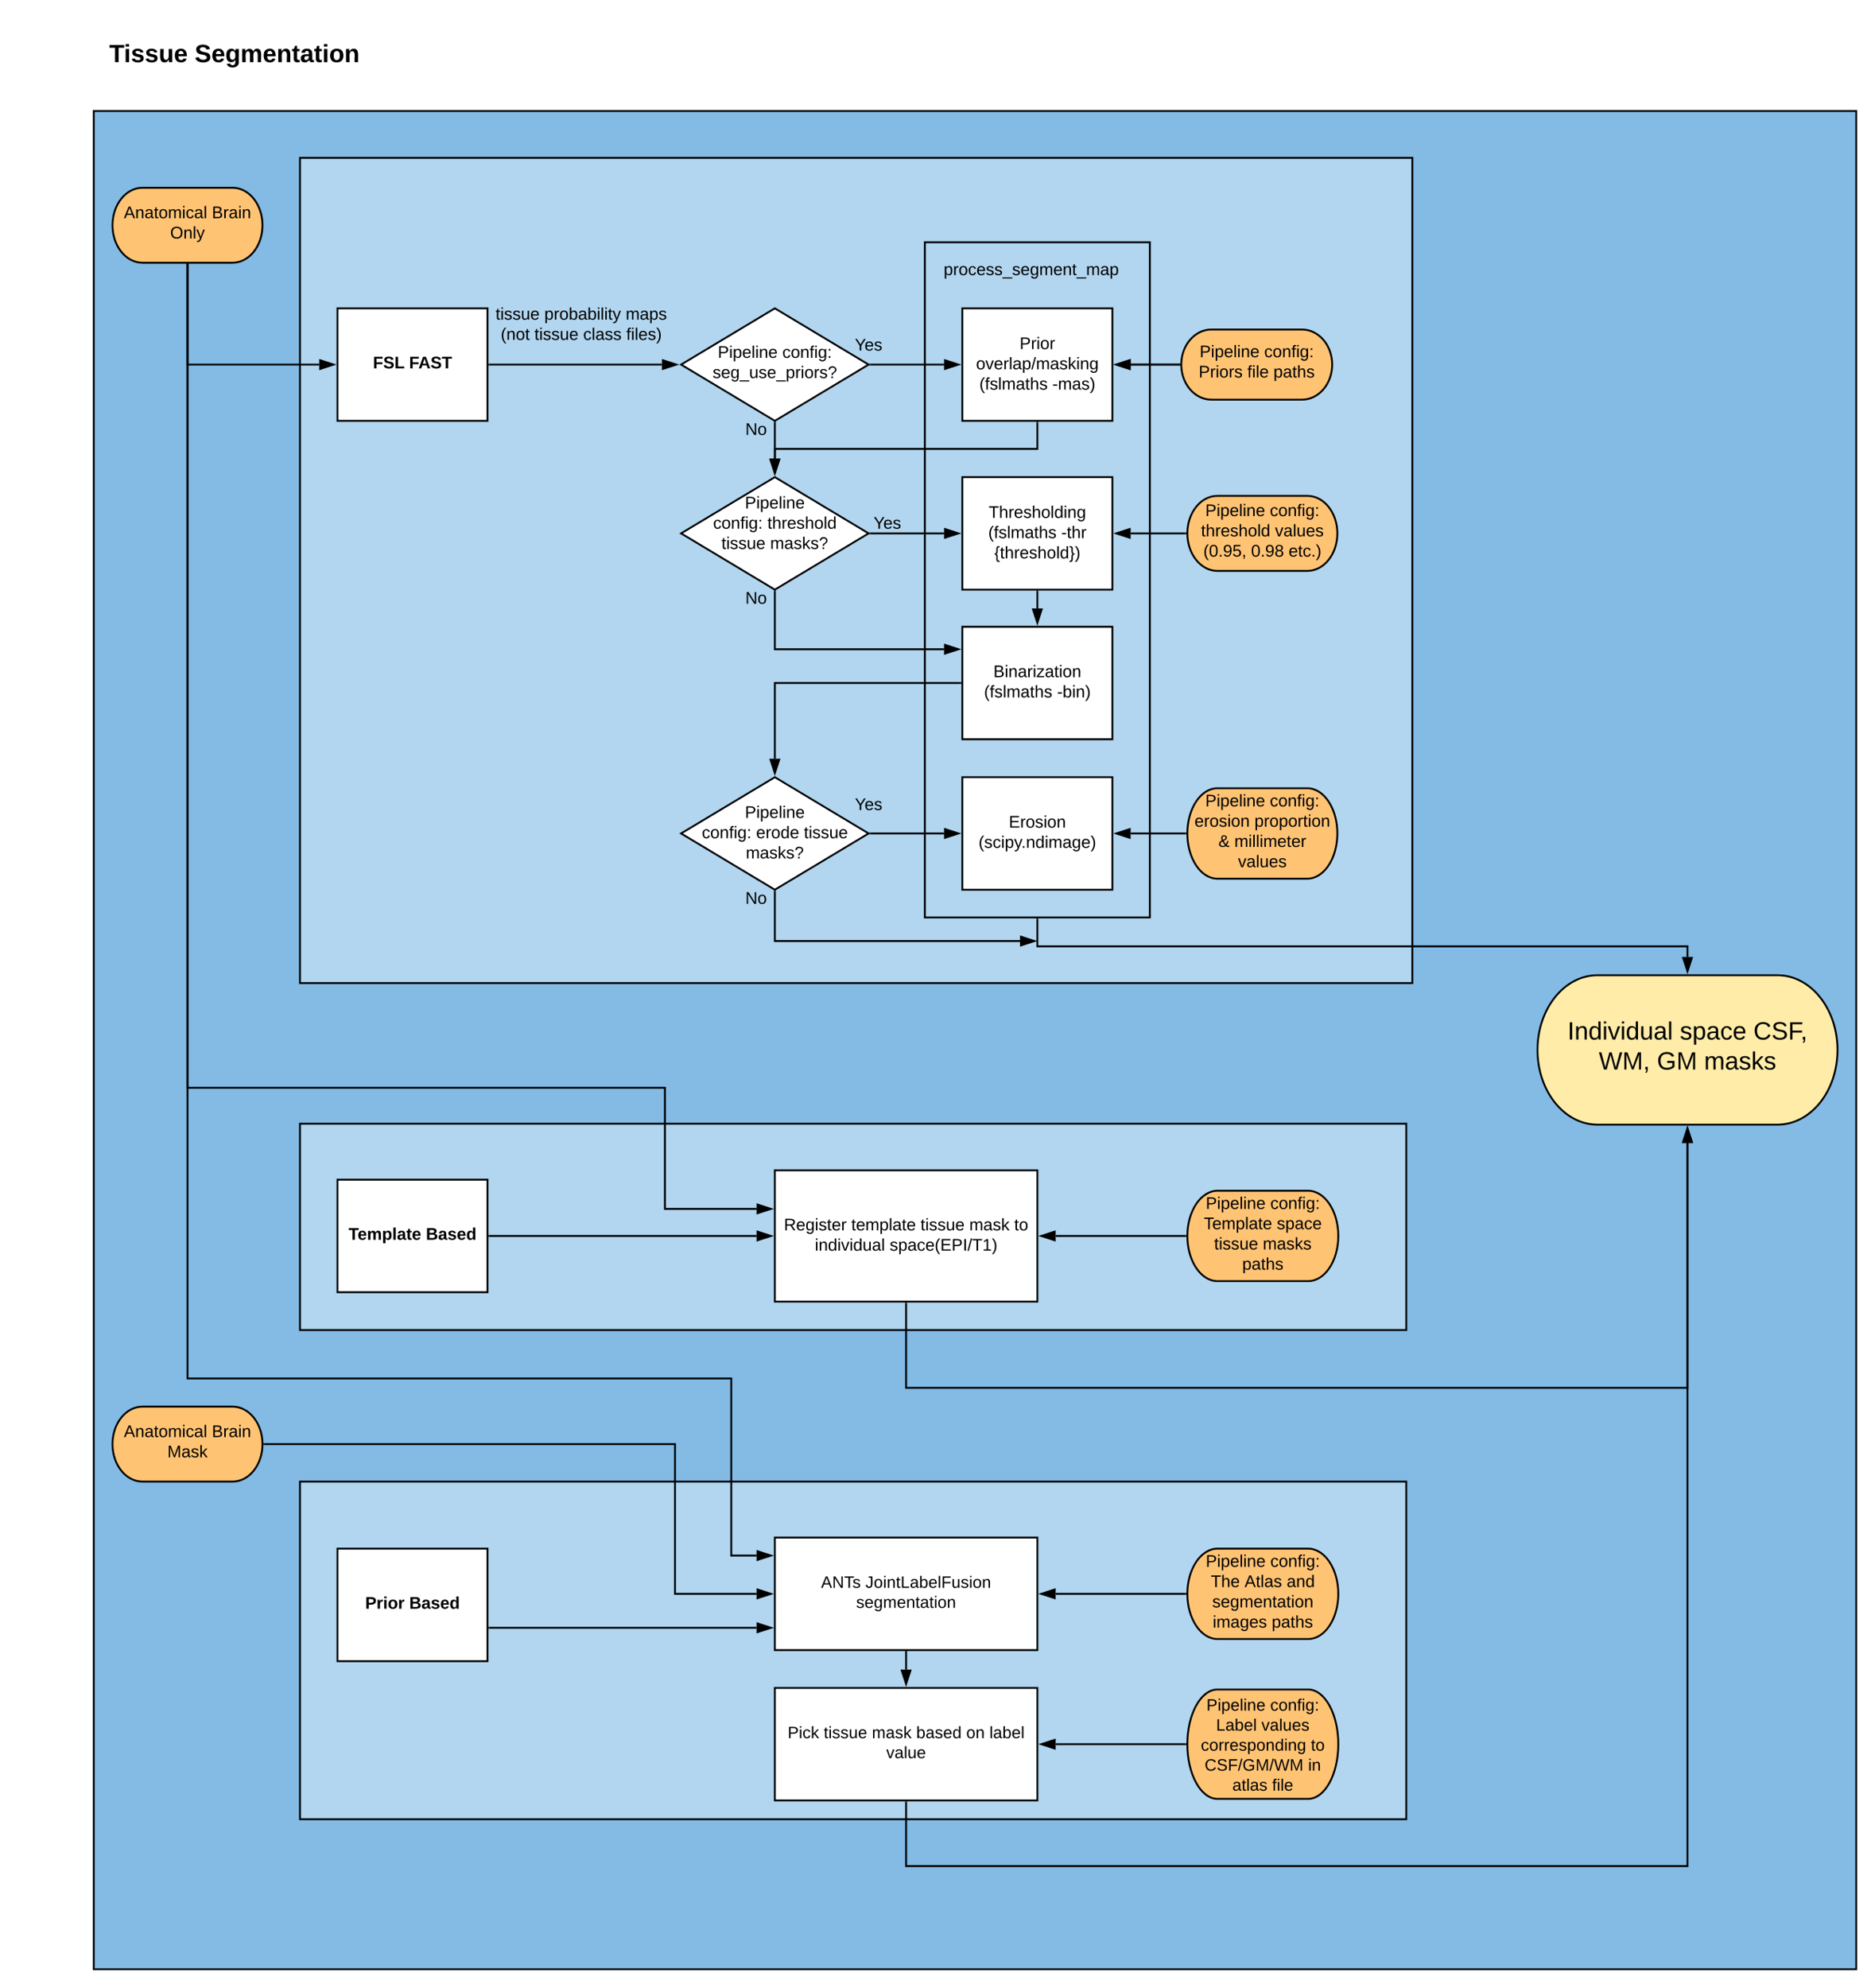 <svg xmlns="http://www.w3.org/2000/svg" xmlns:xlink="http://www.w3.org/1999/xlink" xmlns:lucid="lucid" width="2000" height="2120" preserveAspectRatio="xMinYMin meet" viewBox="0 0 2000 2120"><g transform="translate(-360 1120)" lucid:page-tab-id="0_0"><path d="M0-1296h3456v2656H0z" fill="#fff"/><path d="M460-1001.65h1880V980H460z" stroke="#000" stroke-width="2" fill="#83bbe5"/><path d="M680 78.35h1180v220H680zM680-951.65h1186.5v880H680z" stroke="#000" stroke-width="2" fill="#b2d6ef"/><path d="M1346.5-861.65h240v720h-240z" stroke="#000" stroke-width="2" fill="#b2d6ef"/><path d="M720-791.2h160v120H720z" stroke="#000" stroke-width="2" fill="#fff"/><use xlink:href="#a" transform="matrix(1,0,0,1,725,-786.205) translate(32.8 59.087)"/><use xlink:href="#b" transform="matrix(1,0,0,1,725,-786.205) translate(71.35 59.087)"/><path d="M1386.5-791.2h160v120h-160z" stroke="#000" stroke-width="2" fill="#fff"/><use xlink:href="#c" transform="matrix(1,0,0,1,1391.513,-786.205) translate(56.075 38.462)"/><use xlink:href="#d" transform="matrix(1,0,0,1,1391.513,-786.205) translate(9.6 60.062)"/><use xlink:href="#e" transform="matrix(1,0,0,1,1391.513,-786.205) translate(13.15 81.663)"/><use xlink:href="#f" transform="matrix(1,0,0,1,1391.513,-786.205) translate(91 81.663)"/><path d="M1386.5-611.2h160v120h-160z" stroke="#000" stroke-width="2" fill="#fff"/><use xlink:href="#g" transform="matrix(1,0,0,1,1391.513,-606.205) translate(23.1 38.462)"/><use xlink:href="#e" transform="matrix(1,0,0,1,1391.513,-606.205) translate(22.625 60.062)"/><use xlink:href="#h" transform="matrix(1,0,0,1,1391.513,-606.205) translate(100.475 60.062)"/><use xlink:href="#i" transform="matrix(1,0,0,1,1391.513,-606.205) translate(29.075 81.663)"/><path d="M1386.5-291.2h160v120h-160z" stroke="#000" stroke-width="2" fill="#fff"/><use xlink:href="#j" transform="matrix(1,0,0,1,1391.513,-286.205) translate(44.55 48.775)"/><use xlink:href="#k" transform="matrix(1,0,0,1,1391.513,-286.205) translate(12.3 70.375)"/><path d="M1186.5-791.2l100 60-100 60-100-60z" stroke="#000" stroke-width="2" fill="#fff"/><use xlink:href="#l" transform="matrix(1,0,0,1,1091.513,-786.205) translate(34.1 47.8)"/><use xlink:href="#m" transform="matrix(1,0,0,1,1091.513,-786.205) translate(102.95 47.8)"/><use xlink:href="#n" transform="matrix(1,0,0,1,1091.513,-786.205) translate(28.575 69.4)"/><path d="M1748.8-768.6c17.78 0 32.2 16.74 32.2 37.4 0 20.65-14.42 37.4-32.2 37.4h-96.6c-17.78 0-32.2-16.75-32.2-37.4 0-20.66 14.42-37.4 32.2-37.4z" stroke="#000" stroke-width="2" fill="#ffc374"/><use xlink:href="#l" transform="matrix(1,0,0,1,1625,-763.605) translate(14.605 24.556)"/><use xlink:href="#m" transform="matrix(1,0,0,1,1625,-763.605) translate(83.455 24.556)"/><use xlink:href="#o" transform="matrix(1,0,0,1,1625,-763.605) translate(13.625 46.156)"/><use xlink:href="#p" transform="matrix(1,0,0,1,1625,-763.605) translate(65.475 46.156)"/><use xlink:href="#q" transform="matrix(1,0,0,1,1625,-763.605) translate(93.375 46.156)"/><path d="M1340-861.65h240v60h-240z" stroke="#000" stroke-opacity="0" stroke-width="2" fill="#fff" fill-opacity="0"/><use xlink:href="#r" transform="matrix(1,0,0,1,1345,-856.646) translate(21.575 30.025)"/><path d="M882-731.2h184.07" stroke="#000" stroke-width="2" fill="none"/><path d="M882.03-730.2H881v-2h1.03z"/><path d="M1081.33-731.2l-14.26 4.63v-9.27z" stroke="#000" stroke-width="2"/><path d="M1289.46-731.2H1367" stroke="#000" stroke-width="2" fill="none"/><path d="M1289.48-730.2h-2.7l1.68-1-1.67-1h2.68z"/><path d="M1382.28-731.2l-14.27 4.63v-9.27z" stroke="#000" stroke-width="2"/><path d="M880-801.65h200v60H880z" stroke="#000" stroke-opacity="0" stroke-width="2" fill="#fff" fill-opacity="0"/><use xlink:href="#s" transform="matrix(1,0,0,1,885,-796.646) translate(3.65 17.525)"/><use xlink:href="#t" transform="matrix(1,0,0,1,885,-796.646) translate(55.6 17.525)"/><use xlink:href="#u" transform="matrix(1,0,0,1,885,-796.646) translate(142.4 17.525)"/><use xlink:href="#v" transform="matrix(1,0,0,1,885,-796.646) translate(9.15 39.125)"/><use xlink:href="#w" transform="matrix(1,0,0,1,885,-796.646) translate(45.1 39.125)"/><use xlink:href="#x" transform="matrix(1,0,0,1,885,-796.646) translate(97.05 39.125)"/><use xlink:href="#y" transform="matrix(1,0,0,1,885,-796.646) translate(143 39.125)"/><path d="M1166.5-781.2h240v60h-240z" stroke="#000" stroke-opacity="0" stroke-width="2" fill="#fff" fill-opacity="0"/><use xlink:href="#z" transform="matrix(1,0,0,1,1171.513,-776.205) translate(100.325 30.025)"/><path d="M1186.5-611.2l100 60-100 60-100-60z" stroke="#000" stroke-width="2" fill="#fff"/><use xlink:href="#A" transform="matrix(1,0,0,1,1091.513,-606.205) translate(63.08 28.41)"/><use xlink:href="#B" transform="matrix(1,0,0,1,1091.513,-606.205) translate(29.08 50.01)"/><use xlink:href="#C" transform="matrix(1,0,0,1,1091.513,-606.205) translate(87.03 50.01)"/><use xlink:href="#w" transform="matrix(1,0,0,1,1091.513,-606.205) translate(38.055 71.61)"/><use xlink:href="#D" transform="matrix(1,0,0,1,1091.513,-606.205) translate(90.005 71.61)"/><path d="M1186.5-669.04v38.17" stroke="#000" stroke-width="2" fill="none"/><path d="M1187.5-669h-2v-1.64l1 .6 1-.6z"/><path d="M1186.5-615.6l-4.62-14.27h9.27z" stroke="#000" stroke-width="2"/><path d="M1186.5-291.2l100 60-100 60-100-60z" stroke="#000" stroke-width="2" fill="#fff"/><use xlink:href="#A" transform="matrix(1,0,0,1,1091.513,-286.205) translate(63.08 38.462)"/><use xlink:href="#B" transform="matrix(1,0,0,1,1091.513,-286.205) translate(17.08 60.062)"/><use xlink:href="#E" transform="matrix(1,0,0,1,1091.513,-286.205) translate(75.03 60.062)"/><use xlink:href="#F" transform="matrix(1,0,0,1,1091.513,-286.205) translate(125.98 60.062)"/><use xlink:href="#D" transform="matrix(1,0,0,1,1091.513,-286.205) translate(64.03 81.663)"/><path d="M1466.5-669.2v27.9h-280v10.43" stroke="#000" stroke-width="2" fill="none"/><path d="M1467.5-669.18h-2v-1.02h2z"/><path d="M1186.5-615.6l-4.62-14.27h9.27z" stroke="#000" stroke-width="2"/><path d="M1289.46-551.2H1367" stroke="#000" stroke-width="2" fill="none"/><path d="M1289.48-550.2h-2.7l1.68-1-1.67-1h2.68z"/><path d="M1382.28-551.2l-14.27 4.63v-9.27z" stroke="#000" stroke-width="2"/><path d="M1186.5-591.2h240v60h-240z" stroke="#000" stroke-opacity="0" stroke-width="2" fill="#fff" fill-opacity="0"/><use xlink:href="#z" transform="matrix(1,0,0,1,1191.513,-586.205) translate(100.325 30.025)"/><path d="M1386.5-451.65h160v120h-160z" stroke="#000" stroke-width="2" fill="#fff"/><use xlink:href="#G" transform="matrix(1,0,0,1,1391.513,-446.646) translate(28.1 48.775)"/><use xlink:href="#e" transform="matrix(1,0,0,1,1391.513,-446.646) translate(18.15 70.375)"/><use xlink:href="#H" transform="matrix(1,0,0,1,1391.513,-446.646) translate(96 70.375)"/><path d="M1466.5-489.2v18.05" stroke="#000" stroke-width="2" fill="none"/><path d="M1467.5-489.18h-2v-1.02h2z"/><path d="M1466.5-455.88l-4.62-14.27h9.27z" stroke="#000" stroke-width="2"/><path d="M1186.5-489.04v61.4H1367" stroke="#000" stroke-width="2" fill="none"/><path d="M1187.5-489h-2v-1.64l1 .6 1-.6z"/><path d="M1382.28-427.65L1368-423v-9.28z" stroke="#000" stroke-width="2"/><path d="M1384.5-391.65h-198v80.78" stroke="#000" stroke-width="2" fill="none"/><path d="M1385.5-390.65h-1v-2h1z"/><path d="M1186.5-295.6l-4.62-14.27h9.27z" stroke="#000" stroke-width="2"/><path d="M1289.46-231.2H1367" stroke="#000" stroke-width="2" fill="none"/><path d="M1289.48-230.2h-2.7l1.68-1-1.67-1h2.68z"/><path d="M1382.28-231.2l-14.27 4.63v-9.27z" stroke="#000" stroke-width="2"/><path d="M2256-80c35.35 0 64 35.67 64 79.67s-28.65 79.66-64 79.66h-192c-35.35 0-64-35.66-64-79.66S2028.65-80 2064-80z" stroke="#000" stroke-width="2" fill="#ffeca9"/><use xlink:href="#I" transform="matrix(1,0,0,1,2005,-75) translate(27.037 63.521)"/><use xlink:href="#J" transform="matrix(1,0,0,1,2005,-75) translate(146.815 63.521)"/><use xlink:href="#K" transform="matrix(1,0,0,1,2005,-75) translate(225.333 63.521)"/><use xlink:href="#L" transform="matrix(1,0,0,1,2005,-75) translate(60.338 95.521)"/><use xlink:href="#M" transform="matrix(1,0,0,1,2005,-75) translate(122.412 95.521)"/><use xlink:href="#N" transform="matrix(1,0,0,1,2005,-75) translate(172.709 95.521)"/><path d="M1166.5-291.2h240v60h-240z" stroke="#000" stroke-opacity="0" stroke-width="2" fill="#fff" fill-opacity="0"/><use xlink:href="#z" transform="matrix(1,0,0,1,1171.513,-286.205) translate(100.325 30.025)"/><path d="M1754.5-591.2c17.7 0 32 17.9 32 40s-14.3 40-32 40h-96c-17.66 0-32-17.9-32-40s14.34-40 32-40z" stroke="#000" stroke-width="2" fill="#ffc374"/><use xlink:href="#l" transform="matrix(1,0,0,1,1631.513,-586.205) translate(14.105 16.587)"/><use xlink:href="#m" transform="matrix(1,0,0,1,1631.513,-586.205) translate(82.955 16.587)"/><use xlink:href="#O" transform="matrix(1,0,0,1,1631.513,-586.205) translate(9.575 38.188)"/><use xlink:href="#P" transform="matrix(1,0,0,1,1631.513,-586.205) translate(88.475 38.188)"/><use xlink:href="#Q" transform="matrix(1,0,0,1,1631.513,-586.205) translate(12.055 59.788)"/><use xlink:href="#R" transform="matrix(1,0,0,1,1631.513,-586.205) translate(63.005 59.788)"/><use xlink:href="#S" transform="matrix(1,0,0,1,1631.513,-586.205) translate(103.005 59.788)"/><path d="M1624.5-551.2h-58.48" stroke="#000" stroke-width="2" fill="none"/><path d="M1625.5-551.22l.05 1.02h-1.06v-2h1.07z"/><path d="M1550.75-551.2l14.27-4.64v9.27z" stroke="#000" stroke-width="2"/><path d="M1046.5-691.2h240v60h-240z" stroke="#000" stroke-opacity="0" stroke-width="2" fill="#fff" fill-opacity="0"/><use xlink:href="#T" transform="matrix(1,0,0,1,1051.513,-686.205) translate(103.525 30.025)"/><path d="M1046.5-191.2h240v60h-240z" stroke="#000" stroke-opacity="0" stroke-width="2" fill="#fff" fill-opacity="0"/><use xlink:href="#T" transform="matrix(1,0,0,1,1051.513,-186.205) translate(103.525 30.025)"/><path d="M1046.5-511.2h240v60h-240z" stroke="#000" stroke-opacity="0" stroke-width="2" fill="#fff" fill-opacity="0"/><use xlink:href="#T" transform="matrix(1,0,0,1,1051.513,-506.205) translate(103.525 30.025)"/><path d="M1618-731.2h-51.98" stroke="#000" stroke-width="2" fill="none"/><path d="M1619-731.2l.05 1h-1.08v-2h1.1z"/><path d="M1550.75-731.2l14.27-4.64v9.27z" stroke="#000" stroke-width="2"/><path d="M1618-731.2H1566.02" stroke="#000" stroke-width="2" fill="none"/><path d="M1619-731.2l.05 1h-1.08v-2h1.1z"/><path d="M1550.75-731.2l14.27-4.64v9.27z" stroke="#000" stroke-width="2"/><path d="M720 138.02h160v120H720z" stroke="#000" stroke-width="2" fill="#fff"/><use xlink:href="#U" transform="matrix(1,0,0,1,725,143.021) translate(6.8 59.087)"/><use xlink:href="#V" transform="matrix(1,0,0,1,725,143.021) translate(89.3 59.087)"/><path d="M1755.3 149.82c17.8 0 32.2 21.58 32.2 48.2 0 26.62-14.4 48.2-32.2 48.2h-96.6c-17.77 0-32.2-21.58-32.2-48.2 0-26.62 14.43-48.2 32.2-48.2z" stroke="#000" stroke-width="2" fill="#ffc374"/><use xlink:href="#l" transform="matrix(1,0,0,1,1631.513,154.821) translate(14.605 14.4)"/><use xlink:href="#m" transform="matrix(1,0,0,1,1631.513,154.821) translate(83.455 14.4)"/><use xlink:href="#W" transform="matrix(1,0,0,1,1631.513,154.821) translate(12.575 36)"/><use xlink:href="#X" transform="matrix(1,0,0,1,1631.513,154.821) translate(90.425 36)"/><use xlink:href="#w" transform="matrix(1,0,0,1,1631.513,154.821) translate(23.55 57.6)"/><use xlink:href="#Y" transform="matrix(1,0,0,1,1631.513,154.821) translate(75.5 57.6)"/><use xlink:href="#q" transform="matrix(1,0,0,1,1631.513,154.821) translate(53.505 79.2)"/><path d="M1186.5 128.02h280v140h-280z" stroke="#000" stroke-width="2" fill="#fff"/><use xlink:href="#Z" transform="matrix(1,0,0,1,1191.513,133.021) translate(4.675 59.087)"/><use xlink:href="#aa" transform="matrix(1,0,0,1,1191.513,133.021) translate(76.525 59.087)"/><use xlink:href="#w" transform="matrix(1,0,0,1,1191.513,133.021) translate(150.425 59.087)"/><use xlink:href="#ab" transform="matrix(1,0,0,1,1191.513,133.021) translate(202.375 59.087)"/><use xlink:href="#ac" transform="matrix(1,0,0,1,1191.513,133.021) translate(250.325 59.087)"/><use xlink:href="#ad" transform="matrix(1,0,0,1,1191.513,133.021) translate(37.675 80.688)"/><use xlink:href="#ae" transform="matrix(1,0,0,1,1191.513,133.021) translate(117.475 80.688)"/><path d="M1624.5 198.02h-138.48" stroke="#000" stroke-width="2" fill="none"/><path d="M1625.5 198l.02 1.02h-1.03v-2h1.06z"/><path d="M1470.75 198.02l14.27-4.63v9.26z" stroke="#000" stroke-width="2"/><path d="M882 198.02h285" stroke="#000" stroke-width="2" fill="none"/><path d="M882.03 199.02H881v-2h1.03z"/><path d="M1182.28 198.02l-14.27 4.64v-9.27z" stroke="#000" stroke-width="2"/><path d="M1754.5-279.4c17.7 0 32 21.58 32 48.2 0 26.62-14.3 48.2-32 48.2h-96c-17.66 0-32-21.58-32-48.2 0-26.62 14.34-48.2 32-48.2z" stroke="#000" stroke-width="2" fill="#ffc374"/><use xlink:href="#l" transform="matrix(1,0,0,1,1631.513,-274.405) translate(14.105 14.4)"/><use xlink:href="#af" transform="matrix(1,0,0,1,1631.513,-274.405) translate(82.955 14.4)"/><use xlink:href="#ag" transform="matrix(1,0,0,1,1631.513,-274.405) translate(2.625 36)"/><use xlink:href="#ah" transform="matrix(1,0,0,1,1631.513,-274.405) translate(66.525 36)"/><use xlink:href="#ai" transform="matrix(1,0,0,1,1631.513,-274.405) translate(28.175 57.6)"/><use xlink:href="#aj" transform="matrix(1,0,0,1,1631.513,-274.405) translate(45.175 57.6)"/><use xlink:href="#P" transform="matrix(1,0,0,1,1631.513,-274.405) translate(49.03 79.2)"/><path d="M1624.5-231.2h-58.48" stroke="#000" stroke-width="2" fill="none"/><path d="M1625.5-231.23l.02 1.03h-1.03v-2h1.06z"/><path d="M1550.75-231.2l14.27-4.64v9.27z" stroke="#000" stroke-width="2"/><path d="M1466.5-139.65v28.83H2160v11.32" stroke="#000" stroke-width="2" fill="none"/><path d="M1467.5-139.62h-2v-1.03h2z"/><path d="M2160-84.24l-4.64-14.26h9.28z" stroke="#000" stroke-width="2"/><path d="M380-1100h460v80.87H380z" stroke="#000" stroke-opacity="0" stroke-width="2" fill="#fff" fill-opacity="0"/><g><use xlink:href="#ak" transform="matrix(1,0,0,1,385,-1095) translate(91.481 41.302)"/><use xlink:href="#al" transform="matrix(1,0,0,1,385,-1095) translate(182.667 41.302)"/></g><path d="M1186.5-169.04v52.56H1448" stroke="#000" stroke-width="2" fill="none"/><path d="M1187.5-169h-2v-1.64l1 .6 1-.6z"/><path d="M1463.28-116.48l-14.27 4.64v-9.27z" stroke="#000" stroke-width="2"/><path d="M608-919.8c17.67 0 32 17.9 32 40s-14.33 40-32 40h-96c-17.67 0-32-17.9-32-40s14.33-40 32-40z" stroke="#000" stroke-width="2" fill="#ffc374"/><g><use xlink:href="#am" transform="matrix(1,0,0,1,485,-914.8) translate(7.125 27.525)"/><use xlink:href="#an" transform="matrix(1,0,0,1,485,-914.8) translate(100.975 27.525)"/><use xlink:href="#ao" transform="matrix(1,0,0,1,485,-914.8) translate(56.525 49.125)"/></g><path d="M560-837.8v106.6h140.5" stroke="#000" stroke-width="2" fill="none"/><path d="M561-837.77h-2v-1.03h2z"/><path d="M715.76-731.2l-14.26 4.63v-9.27z" stroke="#000" stroke-width="2"/><path d="M560-837.8V40h509.25v129.17H1167" stroke="#000" stroke-width="2" fill="none"/><path d="M561-837.77h-2v-1.03h2z"/><path d="M1182.28 169.17L1168 173.8v-9.27z" stroke="#000" stroke-width="2"/><path d="M680 460h1180v360H680z" stroke="#000" stroke-width="2" fill="#b2d6ef"/><path d="M720 531.47h160v120H720z" stroke="#000" stroke-width="2" fill="#fff"/><g><use xlink:href="#ap" transform="matrix(1,0,0,1,725,536.467) translate(24.575 59.087)"/><use xlink:href="#aq" transform="matrix(1,0,0,1,725,536.467) translate(71.525 59.087)"/></g><path d="M1755.3 531.47c17.8 0 32.2 21.58 32.2 48.2 0 26.62-14.4 48.2-32.2 48.2h-96.6c-17.77 0-32.2-21.58-32.2-48.2 0-26.62 14.43-48.2 32.2-48.2z" stroke="#000" stroke-width="2" fill="#ffc374"/><g><use xlink:href="#ar" transform="matrix(1,0,0,1,1631.513,536.467) translate(14.605 14.4)"/><use xlink:href="#as" transform="matrix(1,0,0,1,1631.513,536.467) translate(83.455 14.4)"/><use xlink:href="#at" transform="matrix(1,0,0,1,1631.513,536.467) translate(20.05 36)"/><use xlink:href="#au" transform="matrix(1,0,0,1,1631.513,536.467) translate(56 36)"/><use xlink:href="#av" transform="matrix(1,0,0,1,1631.513,536.467) translate(100.95 36)"/><use xlink:href="#aw" transform="matrix(1,0,0,1,1631.513,536.467) translate(21.55 57.6)"/><use xlink:href="#ax" transform="matrix(1,0,0,1,1631.513,536.467) translate(22.055 79.2)"/><use xlink:href="#ay" transform="matrix(1,0,0,1,1631.513,536.467) translate(84.955 79.2)"/></g><path d="M1186.5 519.67h280v120h-280z" stroke="#000" stroke-width="2" fill="#fff"/><g><use xlink:href="#az" transform="matrix(1,0,0,1,1191.513,524.667) translate(44.284 48.597)"/><use xlink:href="#aA" transform="matrix(1,0,0,1,1191.513,524.667) translate(91.593 48.597)"/><use xlink:href="#aB" transform="matrix(1,0,0,1,1191.513,524.667) translate(81.716 69.931)"/></g><path d="M608 380c17.67 0 32 17.9 32 40s-14.33 40-32 40h-96c-17.67 0-32-17.9-32-40s14.33-40 32-40z" stroke="#000" stroke-width="2" fill="#ffc374"/><g><use xlink:href="#aC" transform="matrix(1,0,0,1,485,385) translate(7.125 27.525)"/><use xlink:href="#aD" transform="matrix(1,0,0,1,485,385) translate(100.975 27.525)"/><use xlink:href="#aE" transform="matrix(1,0,0,1,485,385) translate(53.525 49.125)"/></g><path d="M560-837.8V350h580v188.86h27" stroke="#000" stroke-width="2" fill="none"/><path d="M561-837.77h-2v-1.03h2z"/><path d="M1182.28 538.86L1168 543.5v-9.28z" stroke="#000" stroke-width="2"/><path d="M642 420h438v159.67h87" stroke="#000" stroke-width="2" fill="none"/><path d="M642.03 421h-1.1l.07-1-.03-1h1.06z"/><path d="M1182.28 579.67L1168 584.3v-9.27z" stroke="#000" stroke-width="2"/><path d="M882 615.9h285" stroke="#000" stroke-width="2" fill="none"/><path d="M882.03 616.9H881v-2h1.03z"/><path d="M1182.28 615.9L1168 620.5v-9.27z" stroke="#000" stroke-width="2"/><path d="M1624.5 579.67h-138.48" stroke="#000" stroke-width="2" fill="none"/><path d="M1625.5 579.64l.02 1.03h-1.03v-2h1.06z"/><path d="M1470.75 579.67l14.27-4.64v9.27z" stroke="#000" stroke-width="2"/><path d="M1186.5 680h280v120h-280z" stroke="#000" stroke-width="2" fill="#fff"/><g><use xlink:href="#aF" transform="matrix(1,0,0,1,1191.513,685) translate(8.704 48.597)"/><use xlink:href="#aG" transform="matrix(1,0,0,1,1191.513,685) translate(47.173 48.597)"/><use xlink:href="#aH" transform="matrix(1,0,0,1,1191.513,685) translate(98.481 48.597)"/><use xlink:href="#aI" transform="matrix(1,0,0,1,1191.513,685) translate(145.84 48.597)"/><use xlink:href="#aJ" transform="matrix(1,0,0,1,1191.513,685) translate(199.173 48.597)"/><use xlink:href="#aK" transform="matrix(1,0,0,1,1191.513,685) translate(223.864 48.597)"/><use xlink:href="#aL" transform="matrix(1,0,0,1,1191.513,685) translate(113.79 69.931)"/></g><path d="M1755.3 681.67c17.8 0 32.2 26.1 32.2 58.33 0 32.22-14.4 58.33-32.2 58.33h-96.6c-17.77 0-32.2-26.1-32.2-58.33 0-32.22 14.43-58.33 32.2-58.33z" stroke="#000" stroke-width="2" fill="#ffc374"/><g><use xlink:href="#aM" transform="matrix(1,0,0,1,1631.513,686.667) translate(15.357 17.566)"/><use xlink:href="#aN" transform="matrix(1,0,0,1,1631.513,686.667) translate(83.357 17.566)"/><use xlink:href="#aO" transform="matrix(1,0,0,1,1631.513,686.667) translate(25.673 38.899)"/><use xlink:href="#aP" transform="matrix(1,0,0,1,1631.513,686.667) translate(74.019 38.899)"/><use xlink:href="#aQ" transform="matrix(1,0,0,1,1631.513,686.667) translate(9.401 60.233)"/><use xlink:href="#aR" transform="matrix(1,0,0,1,1631.513,686.667) translate(126.784 60.233)"/><use xlink:href="#aS" transform="matrix(1,0,0,1,1631.513,686.667) translate(13.431 81.566)"/><use xlink:href="#aT" transform="matrix(1,0,0,1,1631.513,686.667) translate(123.801 81.566)"/><use xlink:href="#aU" transform="matrix(1,0,0,1,1631.513,686.667) translate(42.986 102.899)"/><use xlink:href="#aV" transform="matrix(1,0,0,1,1631.513,686.667) translate(85.406 102.899)"/></g><path d="M1624.5 740h-138.48" stroke="#000" stroke-width="2" fill="none"/><path d="M1625.5 740l.03 1h-1.04v-2h1.06z"/><path d="M1470.75 740l14.27-4.64v9.28z" stroke="#000" stroke-width="2"/><path d="M1326.5 641.67v18.83" stroke="#000" stroke-width="2" fill="none"/><path d="M1327.5 641.7h-2v-1.03h2z"/><path d="M1326.5 675.76l-4.62-14.26h9.27z" stroke="#000" stroke-width="2"/><path d="M1326.5 270.02V360H2160V98.84" stroke="#000" stroke-width="2" fill="none"/><path d="M1327.5 270.05h-2v-1.03h2z"/><path d="M2160 83.57l4.64 14.27h-9.28z" stroke="#000" stroke-width="2"/><path d="M1326.5 802v68H2160V98.84" stroke="#000" stroke-width="2" fill="none"/><path d="M1327.5 802.03h-2V801h2z"/><path d="M2160 83.57l4.64 14.27h-9.28z" stroke="#000" stroke-width="2"/><defs><path d="M76-208v77h127v40H76V0H24v-248h183v40H76" id="aW"/><path d="M169-182c-1-43-94-46-97-3 18 66 151 10 154 114 3 95-165 93-204 36-6-8-10-19-12-30l50-8c3 46 112 56 116 5-17-69-150-10-154-114-4-87 153-88 188-35 5 8 8 18 10 28" id="aX"/><path d="M24 0v-248h52v208h133V0H24" id="aY"/><g id="a"><use transform="matrix(0.05,0,0,0.05,0,0)" xlink:href="#aW"/><use transform="matrix(0.05,0,0,0.05,10.95,0)" xlink:href="#aX"/><use transform="matrix(0.05,0,0,0.05,22.95,0)" xlink:href="#aY"/></g><path d="M199 0l-22-63H83L61 0H9l90-248h61L250 0h-51zm-33-102l-36-108c-10 38-24 72-36 108h72" id="aZ"/><path d="M136-208V0H84v-208H4v-40h212v40h-80" id="ba"/><g id="b"><use transform="matrix(0.05,0,0,0.05,0,0)" xlink:href="#aW"/><use transform="matrix(0.05,0,0,0.05,9.95,0)" xlink:href="#aZ"/><use transform="matrix(0.05,0,0,0.05,22.9,0)" xlink:href="#aX"/><use transform="matrix(0.05,0,0,0.05,34.9,0)" xlink:href="#ba"/></g><path d="M30-248c87 1 191-15 191 75 0 78-77 80-158 76V0H30v-248zm33 125c57 0 124 11 124-50 0-59-68-47-124-48v98" id="bb"/><path d="M114-163C36-179 61-72 57 0H25l-1-190h30c1 12-1 29 2 39 6-27 23-49 58-41v29" id="bc"/><path d="M24-231v-30h32v30H24zM24 0v-190h32V0H24" id="bd"/><path d="M100-194c62-1 85 37 85 99 1 63-27 99-86 99S16-35 15-95c0-66 28-99 85-99zM99-20c44 1 53-31 53-75 0-43-8-75-51-75s-53 32-53 75 10 74 51 75" id="be"/><g id="c"><use transform="matrix(0.05,0,0,0.05,0,0)" xlink:href="#bb"/><use transform="matrix(0.05,0,0,0.05,12,0)" xlink:href="#bc"/><use transform="matrix(0.05,0,0,0.05,17.95,0)" xlink:href="#bd"/><use transform="matrix(0.05,0,0,0.05,21.9,0)" xlink:href="#be"/><use transform="matrix(0.05,0,0,0.05,31.9,0)" xlink:href="#bc"/></g><path d="M108 0H70L1-190h34L89-25l56-165h34" id="bf"/><path d="M100-194c63 0 86 42 84 106H49c0 40 14 67 53 68 26 1 43-12 49-29l28 8c-11 28-37 45-77 45C44 4 14-33 15-96c1-61 26-98 85-98zm52 81c6-60-76-77-97-28-3 7-6 17-6 28h103" id="bg"/><path d="M24 0v-261h32V0H24" id="bh"/><path d="M141-36C126-15 110 5 73 4 37 3 15-17 15-53c-1-64 63-63 125-63 3-35-9-54-41-54-24 1-41 7-42 31l-33-3c5-37 33-52 76-52 45 0 72 20 72 64v82c-1 20 7 32 28 27v20c-31 9-61-2-59-35zM48-53c0 20 12 33 32 33 41-3 63-29 60-74-43 2-92-5-92 41" id="bi"/><path d="M115-194c55 1 70 41 70 98S169 2 115 4C84 4 66-9 55-30l1 105H24l-1-265h31l2 30c10-21 28-34 59-34zm-8 174c40 0 45-34 45-75s-6-73-45-74c-42 0-51 32-51 76 0 43 10 73 51 73" id="bj"/><path d="M0 4l72-265h28L28 4H0" id="bk"/><path d="M210-169c-67 3-38 105-44 169h-31v-121c0-29-5-50-35-48C34-165 62-65 56 0H25l-1-190h30c1 10-1 24 2 32 10-44 99-50 107 0 11-21 27-35 58-36 85-2 47 119 55 194h-31v-121c0-29-5-49-35-48" id="bl"/><path d="M135-143c-3-34-86-38-87 0 15 53 115 12 119 90S17 21 10-45l28-5c4 36 97 45 98 0-10-56-113-15-118-90-4-57 82-63 122-42 12 7 21 19 24 35" id="bm"/><path d="M143 0L79-87 56-68V0H24v-261h32v163l83-92h37l-77 82L181 0h-38" id="bn"/><path d="M117-194c89-4 53 116 60 194h-32v-121c0-31-8-49-39-48C34-167 62-67 57 0H25l-1-190h30c1 10-1 24 2 32 11-22 29-35 61-36" id="bo"/><path d="M177-190C167-65 218 103 67 71c-23-6-38-20-44-43l32-5c15 47 100 32 89-28v-30C133-14 115 1 83 1 29 1 15-40 15-95c0-56 16-97 71-98 29-1 48 16 59 35 1-10 0-23 2-32h30zM94-22c36 0 50-32 50-73 0-42-14-75-50-75-39 0-46 34-46 75s6 73 46 73" id="bp"/><g id="d"><use transform="matrix(0.05,0,0,0.05,0,0)" xlink:href="#be"/><use transform="matrix(0.05,0,0,0.05,10,0)" xlink:href="#bf"/><use transform="matrix(0.05,0,0,0.05,19,0)" xlink:href="#bg"/><use transform="matrix(0.05,0,0,0.05,29,0)" xlink:href="#bc"/><use transform="matrix(0.05,0,0,0.05,34.95,0)" xlink:href="#bh"/><use transform="matrix(0.05,0,0,0.05,38.9,0)" xlink:href="#bi"/><use transform="matrix(0.05,0,0,0.05,48.9,0)" xlink:href="#bj"/><use transform="matrix(0.05,0,0,0.05,58.9,0)" xlink:href="#bk"/><use transform="matrix(0.05,0,0,0.05,63.9,0)" xlink:href="#bl"/><use transform="matrix(0.05,0,0,0.05,78.85,0)" xlink:href="#bi"/><use transform="matrix(0.05,0,0,0.05,88.85,0)" xlink:href="#bm"/><use transform="matrix(0.05,0,0,0.05,97.85,0)" xlink:href="#bn"/><use transform="matrix(0.05,0,0,0.05,106.85,0)" xlink:href="#bd"/><use transform="matrix(0.05,0,0,0.05,110.8,0)" xlink:href="#bo"/><use transform="matrix(0.05,0,0,0.05,120.8,0)" xlink:href="#bp"/></g><path d="M87 75C49 33 22-17 22-94c0-76 28-126 65-167h31c-38 41-64 92-64 168S80 34 118 75H87" id="bq"/><path d="M101-234c-31-9-42 10-38 44h38v23H63V0H32v-167H5v-23h27c-7-52 17-82 69-68v24" id="br"/><path d="M59-47c-2 24 18 29 38 22v24C64 9 27 4 27-40v-127H5v-23h24l9-43h21v43h35v23H59v120" id="bs"/><path d="M106-169C34-169 62-67 57 0H25v-261h32l-1 103c12-21 28-36 61-36 89 0 53 116 60 194h-32v-121c2-32-8-49-39-48" id="bt"/><g id="e"><use transform="matrix(0.05,0,0,0.05,0,0)" xlink:href="#bq"/><use transform="matrix(0.05,0,0,0.05,5.95,0)" xlink:href="#br"/><use transform="matrix(0.05,0,0,0.05,10.95,0)" xlink:href="#bm"/><use transform="matrix(0.05,0,0,0.05,19.95,0)" xlink:href="#bh"/><use transform="matrix(0.05,0,0,0.05,23.9,0)" xlink:href="#bl"/><use transform="matrix(0.05,0,0,0.05,38.85,0)" xlink:href="#bi"/><use transform="matrix(0.05,0,0,0.05,48.85,0)" xlink:href="#bs"/><use transform="matrix(0.05,0,0,0.05,53.85,0)" xlink:href="#bt"/><use transform="matrix(0.05,0,0,0.05,63.85,0)" xlink:href="#bm"/></g><path d="M16-82v-28h88v28H16" id="bu"/><path d="M33-261c38 41 65 92 65 168S71 34 33 75H2C39 34 66-17 66-93S39-220 2-261h31" id="bv"/><g id="f"><use transform="matrix(0.05,0,0,0.05,0,0)" xlink:href="#bu"/><use transform="matrix(0.05,0,0,0.05,5.95,0)" xlink:href="#bl"/><use transform="matrix(0.05,0,0,0.05,20.9,0)" xlink:href="#bi"/><use transform="matrix(0.05,0,0,0.05,30.9,0)" xlink:href="#bm"/><use transform="matrix(0.05,0,0,0.05,39.9,0)" xlink:href="#bv"/></g><path d="M127-220V0H93v-220H8v-28h204v28h-85" id="bw"/><path d="M85-194c31 0 48 13 60 33l-1-100h32l1 261h-30c-2-10 0-23-3-31C134-8 116 4 85 4 32 4 16-35 15-94c0-66 23-100 70-100zm9 24c-40 0-46 34-46 75 0 40 6 74 45 74 42 0 51-32 51-76 0-42-9-74-50-73" id="bx"/><g id="g"><use transform="matrix(0.05,0,0,0.05,0,0)" xlink:href="#bw"/><use transform="matrix(0.05,0,0,0.05,10.95,0)" xlink:href="#bt"/><use transform="matrix(0.05,0,0,0.05,20.95,0)" xlink:href="#bc"/><use transform="matrix(0.05,0,0,0.05,26.9,0)" xlink:href="#bg"/><use transform="matrix(0.05,0,0,0.05,36.9,0)" xlink:href="#bm"/><use transform="matrix(0.05,0,0,0.05,45.9,0)" xlink:href="#bt"/><use transform="matrix(0.05,0,0,0.05,55.9,0)" xlink:href="#be"/><use transform="matrix(0.05,0,0,0.05,65.9,0)" xlink:href="#bh"/><use transform="matrix(0.05,0,0,0.05,69.85,0)" xlink:href="#bx"/><use transform="matrix(0.05,0,0,0.05,79.85,0)" xlink:href="#bd"/><use transform="matrix(0.05,0,0,0.05,83.8,0)" xlink:href="#bo"/><use transform="matrix(0.05,0,0,0.05,93.8,0)" xlink:href="#bp"/></g><g id="h"><use transform="matrix(0.05,0,0,0.05,0,0)" xlink:href="#bu"/><use transform="matrix(0.05,0,0,0.05,5.95,0)" xlink:href="#bs"/><use transform="matrix(0.05,0,0,0.05,10.95,0)" xlink:href="#bt"/><use transform="matrix(0.05,0,0,0.05,20.95,0)" xlink:href="#bc"/></g><path d="M39-94c74 12-11 154 75 146v23c-44 4-70-10-70-52C44-23 55-84 6-82v-22c81 4-7-162 84-157h24v23c-82-15-2 131-75 144" id="by"/><path d="M76-40C78 24 84 88 6 75V52C86 64 9-79 80-94c-40-6-34-59-34-106 1-29-11-41-40-38v-23c44-4 70 10 70 52 0 47-12 108 38 105v22c-26 1-39 14-38 42" id="bz"/><g id="i"><use transform="matrix(0.05,0,0,0.05,0,0)" xlink:href="#by"/><use transform="matrix(0.05,0,0,0.05,6,0)" xlink:href="#bs"/><use transform="matrix(0.05,0,0,0.05,11,0)" xlink:href="#bt"/><use transform="matrix(0.05,0,0,0.05,21,0)" xlink:href="#bc"/><use transform="matrix(0.05,0,0,0.05,26.95,0)" xlink:href="#bg"/><use transform="matrix(0.05,0,0,0.05,36.95,0)" xlink:href="#bm"/><use transform="matrix(0.05,0,0,0.05,45.95,0)" xlink:href="#bt"/><use transform="matrix(0.05,0,0,0.05,55.95,0)" xlink:href="#be"/><use transform="matrix(0.05,0,0,0.05,65.95,0)" xlink:href="#bh"/><use transform="matrix(0.05,0,0,0.05,69.9,0)" xlink:href="#bx"/><use transform="matrix(0.05,0,0,0.05,79.9,0)" xlink:href="#bz"/><use transform="matrix(0.05,0,0,0.05,85.9,0)" xlink:href="#bv"/></g><path d="M30 0v-248h187v28H63v79h144v27H63v87h162V0H30" id="bA"/><g id="j"><use transform="matrix(0.05,0,0,0.05,0,0)" xlink:href="#bA"/><use transform="matrix(0.05,0,0,0.05,12,0)" xlink:href="#bc"/><use transform="matrix(0.05,0,0,0.05,17.95,0)" xlink:href="#be"/><use transform="matrix(0.05,0,0,0.05,27.95,0)" xlink:href="#bm"/><use transform="matrix(0.05,0,0,0.05,36.95,0)" xlink:href="#bd"/><use transform="matrix(0.05,0,0,0.05,40.9,0)" xlink:href="#be"/><use transform="matrix(0.05,0,0,0.05,50.9,0)" xlink:href="#bo"/></g><path d="M96-169c-40 0-48 33-48 73s9 75 48 75c24 0 41-14 43-38l32 2c-6 37-31 61-74 61-59 0-76-41-82-99-10-93 101-131 147-64 4 7 5 14 7 22l-32 3c-4-21-16-35-41-35" id="bB"/><path d="M179-190L93 31C79 59 56 82 12 73V49c39 6 53-20 64-50L1-190h34L92-34l54-156h33" id="bC"/><path d="M33 0v-38h34V0H33" id="bD"/><g id="k"><use transform="matrix(0.05,0,0,0.05,0,0)" xlink:href="#bq"/><use transform="matrix(0.05,0,0,0.05,5.95,0)" xlink:href="#bm"/><use transform="matrix(0.05,0,0,0.05,14.95,0)" xlink:href="#bB"/><use transform="matrix(0.05,0,0,0.05,23.95,0)" xlink:href="#bd"/><use transform="matrix(0.05,0,0,0.05,27.9,0)" xlink:href="#bj"/><use transform="matrix(0.05,0,0,0.05,37.9,0)" xlink:href="#bC"/><use transform="matrix(0.05,0,0,0.05,45.55,0)" xlink:href="#bD"/><use transform="matrix(0.05,0,0,0.05,50.55,0)" xlink:href="#bo"/><use transform="matrix(0.05,0,0,0.05,60.55,0)" xlink:href="#bx"/><use transform="matrix(0.05,0,0,0.05,70.55,0)" xlink:href="#bd"/><use transform="matrix(0.05,0,0,0.05,74.5,0)" xlink:href="#bl"/><use transform="matrix(0.05,0,0,0.05,89.45,0)" xlink:href="#bi"/><use transform="matrix(0.05,0,0,0.05,99.45,0)" xlink:href="#bp"/><use transform="matrix(0.05,0,0,0.05,109.45,0)" xlink:href="#bg"/><use transform="matrix(0.05,0,0,0.05,119.45,0)" xlink:href="#bv"/></g><g id="l"><use transform="matrix(0.05,0,0,0.05,0,0)" xlink:href="#bb"/><use transform="matrix(0.05,0,0,0.05,12,0)" xlink:href="#bd"/><use transform="matrix(0.05,0,0,0.05,15.95,0)" xlink:href="#bj"/><use transform="matrix(0.05,0,0,0.05,25.95,0)" xlink:href="#bg"/><use transform="matrix(0.05,0,0,0.05,35.95,0)" xlink:href="#bh"/><use transform="matrix(0.05,0,0,0.05,39.9,0)" xlink:href="#bd"/><use transform="matrix(0.05,0,0,0.05,43.85,0)" xlink:href="#bo"/><use transform="matrix(0.05,0,0,0.05,53.85,0)" xlink:href="#bg"/></g><path d="M33-154v-36h34v36H33zM33 0v-36h34V0H33" id="bE"/><g id="m"><use transform="matrix(0.05,0,0,0.05,0,0)" xlink:href="#bB"/><use transform="matrix(0.05,0,0,0.05,9,0)" xlink:href="#be"/><use transform="matrix(0.05,0,0,0.05,19,0)" xlink:href="#bo"/><use transform="matrix(0.05,0,0,0.05,29,0)" xlink:href="#br"/><use transform="matrix(0.05,0,0,0.05,34,0)" xlink:href="#bd"/><use transform="matrix(0.05,0,0,0.05,37.95,0)" xlink:href="#bp"/><use transform="matrix(0.05,0,0,0.05,47.95,0)" xlink:href="#bE"/></g><path d="M-5 72V49h209v23H-5" id="bF"/><path d="M84 4C-5 8 30-112 23-190h32v120c0 31 7 50 39 49 72-2 45-101 50-169h31l1 190h-30c-1-10 1-25-2-33-11 22-28 36-60 37" id="bG"/><path d="M103-251c84 0 111 97 45 133-19 10-37 24-39 52H78c0-63 77-55 77-114 0-30-21-42-52-43-32 0-53 17-56 46l-32-2c7-45 34-72 88-72zM77 0v-35h34V0H77" id="bH"/><g id="n"><use transform="matrix(0.05,0,0,0.05,0,0)" xlink:href="#bm"/><use transform="matrix(0.05,0,0,0.05,9,0)" xlink:href="#bg"/><use transform="matrix(0.05,0,0,0.05,19,0)" xlink:href="#bp"/><use transform="matrix(0.05,0,0,0.05,29,0)" xlink:href="#bF"/><use transform="matrix(0.05,0,0,0.05,39,0)" xlink:href="#bG"/><use transform="matrix(0.05,0,0,0.05,49,0)" xlink:href="#bm"/><use transform="matrix(0.05,0,0,0.05,58,0)" xlink:href="#bg"/><use transform="matrix(0.05,0,0,0.05,68,0)" xlink:href="#bF"/><use transform="matrix(0.05,0,0,0.05,78,0)" xlink:href="#bj"/><use transform="matrix(0.05,0,0,0.05,88,0)" xlink:href="#bc"/><use transform="matrix(0.05,0,0,0.05,93.95,0)" xlink:href="#bd"/><use transform="matrix(0.05,0,0,0.05,97.9,0)" xlink:href="#be"/><use transform="matrix(0.05,0,0,0.05,107.9,0)" xlink:href="#bc"/><use transform="matrix(0.05,0,0,0.05,113.85,0)" xlink:href="#bm"/><use transform="matrix(0.05,0,0,0.05,122.85,0)" xlink:href="#bH"/></g><g id="o"><use transform="matrix(0.05,0,0,0.05,0,0)" xlink:href="#bb"/><use transform="matrix(0.05,0,0,0.05,12,0)" xlink:href="#bc"/><use transform="matrix(0.05,0,0,0.05,17.95,0)" xlink:href="#bd"/><use transform="matrix(0.05,0,0,0.05,21.9,0)" xlink:href="#be"/><use transform="matrix(0.05,0,0,0.05,31.9,0)" xlink:href="#bc"/><use transform="matrix(0.05,0,0,0.05,37.85,0)" xlink:href="#bm"/></g><g id="p"><use transform="matrix(0.05,0,0,0.05,0,0)" xlink:href="#br"/><use transform="matrix(0.05,0,0,0.05,5,0)" xlink:href="#bd"/><use transform="matrix(0.05,0,0,0.05,8.95,0)" xlink:href="#bh"/><use transform="matrix(0.05,0,0,0.05,12.9,0)" xlink:href="#bg"/></g><g id="q"><use transform="matrix(0.05,0,0,0.05,0,0)" xlink:href="#bj"/><use transform="matrix(0.05,0,0,0.05,10,0)" xlink:href="#bi"/><use transform="matrix(0.05,0,0,0.05,20,0)" xlink:href="#bs"/><use transform="matrix(0.05,0,0,0.05,25,0)" xlink:href="#bt"/><use transform="matrix(0.05,0,0,0.05,35,0)" xlink:href="#bm"/></g><g id="r"><use transform="matrix(0.05,0,0,0.05,0,0)" xlink:href="#bj"/><use transform="matrix(0.05,0,0,0.05,10,0)" xlink:href="#bc"/><use transform="matrix(0.05,0,0,0.05,15.95,0)" xlink:href="#be"/><use transform="matrix(0.05,0,0,0.05,25.95,0)" xlink:href="#bB"/><use transform="matrix(0.05,0,0,0.05,34.95,0)" xlink:href="#bg"/><use transform="matrix(0.05,0,0,0.05,44.95,0)" xlink:href="#bm"/><use transform="matrix(0.05,0,0,0.05,53.95,0)" xlink:href="#bm"/><use transform="matrix(0.05,0,0,0.05,62.95,0)" xlink:href="#bF"/><use transform="matrix(0.05,0,0,0.05,72.95,0)" xlink:href="#bm"/><use transform="matrix(0.05,0,0,0.05,81.95,0)" xlink:href="#bg"/><use transform="matrix(0.05,0,0,0.05,91.95,0)" xlink:href="#bp"/><use transform="matrix(0.05,0,0,0.05,101.95,0)" xlink:href="#bl"/><use transform="matrix(0.05,0,0,0.05,116.9,0)" xlink:href="#bg"/><use transform="matrix(0.05,0,0,0.05,126.9,0)" xlink:href="#bo"/><use transform="matrix(0.05,0,0,0.05,136.9,0)" xlink:href="#bs"/><use transform="matrix(0.05,0,0,0.05,141.9,0)" xlink:href="#bF"/><use transform="matrix(0.05,0,0,0.05,151.9,0)" xlink:href="#bl"/><use transform="matrix(0.05,0,0,0.05,166.85,0)" xlink:href="#bi"/><use transform="matrix(0.05,0,0,0.05,176.85,0)" xlink:href="#bj"/></g><g id="s"><use transform="matrix(0.05,0,0,0.05,0,0)" xlink:href="#bs"/><use transform="matrix(0.05,0,0,0.05,5,0)" xlink:href="#bd"/><use transform="matrix(0.05,0,0,0.05,8.95,0)" xlink:href="#bm"/><use transform="matrix(0.05,0,0,0.05,17.95,0)" xlink:href="#bm"/><use transform="matrix(0.05,0,0,0.05,26.95,0)" xlink:href="#bG"/><use transform="matrix(0.05,0,0,0.05,36.95,0)" xlink:href="#bg"/></g><path d="M115-194c53 0 69 39 70 98 0 66-23 100-70 100C84 3 66-7 56-30L54 0H23l1-261h32v101c10-23 28-34 59-34zm-8 174c40 0 45-34 45-75 0-40-5-75-45-74-42 0-51 32-51 76 0 43 10 73 51 73" id="bI"/><g id="t"><use transform="matrix(0.05,0,0,0.05,0,0)" xlink:href="#bj"/><use transform="matrix(0.05,0,0,0.05,10,0)" xlink:href="#bc"/><use transform="matrix(0.05,0,0,0.05,15.95,0)" xlink:href="#be"/><use transform="matrix(0.05,0,0,0.05,25.95,0)" xlink:href="#bI"/><use transform="matrix(0.05,0,0,0.05,35.95,0)" xlink:href="#bi"/><use transform="matrix(0.05,0,0,0.05,45.95,0)" xlink:href="#bI"/><use transform="matrix(0.05,0,0,0.05,55.95,0)" xlink:href="#bd"/><use transform="matrix(0.05,0,0,0.05,59.9,0)" xlink:href="#bh"/><use transform="matrix(0.05,0,0,0.05,63.85,0)" xlink:href="#bd"/><use transform="matrix(0.05,0,0,0.05,67.8,0)" xlink:href="#bs"/><use transform="matrix(0.05,0,0,0.05,72.8,0)" xlink:href="#bC"/></g><g id="u"><use transform="matrix(0.05,0,0,0.05,0,0)" xlink:href="#bl"/><use transform="matrix(0.05,0,0,0.05,14.95,0)" xlink:href="#bi"/><use transform="matrix(0.05,0,0,0.05,24.95,0)" xlink:href="#bj"/><use transform="matrix(0.05,0,0,0.05,34.95,0)" xlink:href="#bm"/></g><g id="v"><use transform="matrix(0.05,0,0,0.05,0,0)" xlink:href="#bq"/><use transform="matrix(0.05,0,0,0.05,5.95,0)" xlink:href="#bo"/><use transform="matrix(0.05,0,0,0.05,15.95,0)" xlink:href="#be"/><use transform="matrix(0.05,0,0,0.05,25.95,0)" xlink:href="#bs"/></g><g id="w"><use transform="matrix(0.05,0,0,0.05,0,0)" xlink:href="#bs"/><use transform="matrix(0.05,0,0,0.05,5,0)" xlink:href="#bd"/><use transform="matrix(0.05,0,0,0.05,8.95,0)" xlink:href="#bm"/><use transform="matrix(0.05,0,0,0.05,17.95,0)" xlink:href="#bm"/><use transform="matrix(0.05,0,0,0.05,26.95,0)" xlink:href="#bG"/><use transform="matrix(0.05,0,0,0.05,36.95,0)" xlink:href="#bg"/></g><g id="x"><use transform="matrix(0.05,0,0,0.05,0,0)" xlink:href="#bB"/><use transform="matrix(0.05,0,0,0.05,9,0)" xlink:href="#bh"/><use transform="matrix(0.05,0,0,0.05,12.95,0)" xlink:href="#bi"/><use transform="matrix(0.05,0,0,0.05,22.95,0)" xlink:href="#bm"/><use transform="matrix(0.05,0,0,0.05,31.95,0)" xlink:href="#bm"/></g><g id="y"><use transform="matrix(0.05,0,0,0.05,0,0)" xlink:href="#br"/><use transform="matrix(0.05,0,0,0.05,5,0)" xlink:href="#bd"/><use transform="matrix(0.05,0,0,0.05,8.95,0)" xlink:href="#bh"/><use transform="matrix(0.05,0,0,0.05,12.9,0)" xlink:href="#bg"/><use transform="matrix(0.05,0,0,0.05,22.9,0)" xlink:href="#bm"/><use transform="matrix(0.05,0,0,0.05,31.9,0)" xlink:href="#bv"/></g><path d="M137-103V0h-34v-103L8-248h37l75 118 75-118h37" id="bJ"/><g id="z"><use transform="matrix(0.05,0,0,0.05,0,0)" xlink:href="#bJ"/><use transform="matrix(0.05,0,0,0.05,10.35,0)" xlink:href="#bg"/><use transform="matrix(0.05,0,0,0.05,20.35,0)" xlink:href="#bm"/></g><g id="A"><use transform="matrix(0.05,0,0,0.05,0,0)" xlink:href="#bb"/><use transform="matrix(0.05,0,0,0.05,12,0)" xlink:href="#bd"/><use transform="matrix(0.05,0,0,0.05,15.95,0)" xlink:href="#bj"/><use transform="matrix(0.05,0,0,0.05,25.95,0)" xlink:href="#bg"/><use transform="matrix(0.05,0,0,0.05,35.95,0)" xlink:href="#bh"/><use transform="matrix(0.05,0,0,0.05,39.9,0)" xlink:href="#bd"/><use transform="matrix(0.05,0,0,0.05,43.85,0)" xlink:href="#bo"/><use transform="matrix(0.05,0,0,0.05,53.85,0)" xlink:href="#bg"/></g><g id="B"><use transform="matrix(0.05,0,0,0.05,0,0)" xlink:href="#bB"/><use transform="matrix(0.05,0,0,0.05,9,0)" xlink:href="#be"/><use transform="matrix(0.05,0,0,0.05,19,0)" xlink:href="#bo"/><use transform="matrix(0.05,0,0,0.05,29,0)" xlink:href="#br"/><use transform="matrix(0.05,0,0,0.05,34,0)" xlink:href="#bd"/><use transform="matrix(0.05,0,0,0.05,37.95,0)" xlink:href="#bp"/><use transform="matrix(0.05,0,0,0.05,47.95,0)" xlink:href="#bE"/></g><g id="C"><use transform="matrix(0.05,0,0,0.05,0,0)" xlink:href="#bs"/><use transform="matrix(0.05,0,0,0.05,5,0)" xlink:href="#bt"/><use transform="matrix(0.05,0,0,0.05,15,0)" xlink:href="#bc"/><use transform="matrix(0.05,0,0,0.05,20.95,0)" xlink:href="#bg"/><use transform="matrix(0.05,0,0,0.05,30.95,0)" xlink:href="#bm"/><use transform="matrix(0.05,0,0,0.05,39.95,0)" xlink:href="#bt"/><use transform="matrix(0.05,0,0,0.05,49.95,0)" xlink:href="#be"/><use transform="matrix(0.05,0,0,0.05,59.95,0)" xlink:href="#bh"/><use transform="matrix(0.05,0,0,0.05,63.9,0)" xlink:href="#bx"/></g><g id="D"><use transform="matrix(0.05,0,0,0.05,0,0)" xlink:href="#bl"/><use transform="matrix(0.05,0,0,0.05,14.95,0)" xlink:href="#bi"/><use transform="matrix(0.05,0,0,0.05,24.95,0)" xlink:href="#bm"/><use transform="matrix(0.05,0,0,0.05,33.95,0)" xlink:href="#bn"/><use transform="matrix(0.05,0,0,0.05,42.95,0)" xlink:href="#bm"/><use transform="matrix(0.05,0,0,0.05,51.95,0)" xlink:href="#bH"/></g><g id="E"><use transform="matrix(0.05,0,0,0.05,0,0)" xlink:href="#bg"/><use transform="matrix(0.05,0,0,0.05,10,0)" xlink:href="#bc"/><use transform="matrix(0.05,0,0,0.05,15.95,0)" xlink:href="#be"/><use transform="matrix(0.05,0,0,0.05,25.95,0)" xlink:href="#bx"/><use transform="matrix(0.05,0,0,0.05,35.95,0)" xlink:href="#bg"/></g><g id="F"><use transform="matrix(0.05,0,0,0.05,0,0)" xlink:href="#bs"/><use transform="matrix(0.05,0,0,0.05,5,0)" xlink:href="#bd"/><use transform="matrix(0.05,0,0,0.05,8.95,0)" xlink:href="#bm"/><use transform="matrix(0.05,0,0,0.05,17.95,0)" xlink:href="#bm"/><use transform="matrix(0.05,0,0,0.05,26.95,0)" xlink:href="#bG"/><use transform="matrix(0.05,0,0,0.05,36.95,0)" xlink:href="#bg"/></g><path d="M160-131c35 5 61 23 61 61C221 17 115-2 30 0v-248c76 3 177-17 177 60 0 33-19 50-47 57zm-97-11c50-1 110 9 110-42 0-47-63-36-110-37v79zm0 115c55-2 124 14 124-45 0-56-70-42-124-44v89" id="bK"/><path d="M9 0v-24l116-142H16v-24h144v24L44-24h123V0H9" id="bL"/><g id="G"><use transform="matrix(0.05,0,0,0.05,0,0)" xlink:href="#bK"/><use transform="matrix(0.05,0,0,0.05,12,0)" xlink:href="#bd"/><use transform="matrix(0.05,0,0,0.05,15.95,0)" xlink:href="#bo"/><use transform="matrix(0.05,0,0,0.05,25.95,0)" xlink:href="#bi"/><use transform="matrix(0.05,0,0,0.05,35.95,0)" xlink:href="#bc"/><use transform="matrix(0.05,0,0,0.05,41.9,0)" xlink:href="#bd"/><use transform="matrix(0.05,0,0,0.05,45.85,0)" xlink:href="#bL"/><use transform="matrix(0.05,0,0,0.05,54.85,0)" xlink:href="#bi"/><use transform="matrix(0.05,0,0,0.05,64.85,0)" xlink:href="#bs"/><use transform="matrix(0.05,0,0,0.05,69.85,0)" xlink:href="#bd"/><use transform="matrix(0.05,0,0,0.05,73.8,0)" xlink:href="#be"/><use transform="matrix(0.05,0,0,0.05,83.8,0)" xlink:href="#bo"/></g><g id="H"><use transform="matrix(0.05,0,0,0.05,0,0)" xlink:href="#bu"/><use transform="matrix(0.05,0,0,0.05,5.95,0)" xlink:href="#bI"/><use transform="matrix(0.05,0,0,0.05,15.95,0)" xlink:href="#bd"/><use transform="matrix(0.05,0,0,0.05,19.9,0)" xlink:href="#bo"/><use transform="matrix(0.05,0,0,0.05,29.9,0)" xlink:href="#bv"/></g><path d="M33 0v-248h34V0H33" id="bM"/><g id="I"><use transform="matrix(0.074,0,0,0.074,0,0)" xlink:href="#bM"/><use transform="matrix(0.074,0,0,0.074,7.407,0)" xlink:href="#bo"/><use transform="matrix(0.074,0,0,0.074,22.222,0)" xlink:href="#bx"/><use transform="matrix(0.074,0,0,0.074,37.037,0)" xlink:href="#bd"/><use transform="matrix(0.074,0,0,0.074,42.889,0)" xlink:href="#bf"/><use transform="matrix(0.074,0,0,0.074,56.222,0)" xlink:href="#bd"/><use transform="matrix(0.074,0,0,0.074,62.074,0)" xlink:href="#bx"/><use transform="matrix(0.074,0,0,0.074,76.889,0)" xlink:href="#bG"/><use transform="matrix(0.074,0,0,0.074,91.704,0)" xlink:href="#bi"/><use transform="matrix(0.074,0,0,0.074,106.519,0)" xlink:href="#bh"/></g><g id="J"><use transform="matrix(0.074,0,0,0.074,0,0)" xlink:href="#bm"/><use transform="matrix(0.074,0,0,0.074,13.333,0)" xlink:href="#bj"/><use transform="matrix(0.074,0,0,0.074,28.148,0)" xlink:href="#bi"/><use transform="matrix(0.074,0,0,0.074,42.963,0)" xlink:href="#bB"/><use transform="matrix(0.074,0,0,0.074,56.296,0)" xlink:href="#bg"/></g><path d="M212-179c-10-28-35-45-73-45-59 0-87 40-87 99 0 60 29 101 89 101 43 0 62-24 78-52l27 14C228-24 195 4 139 4 59 4 22-46 18-125c-6-104 99-153 187-111 19 9 31 26 39 46" id="bN"/><path d="M185-189c-5-48-123-54-124 2 14 75 158 14 163 119 3 78-121 87-175 55-17-10-28-26-33-46l33-7c5 56 141 63 141-1 0-78-155-14-162-118-5-82 145-84 179-34 5 7 8 16 11 25" id="bO"/><path d="M63-220v92h138v28H63V0H30v-248h175v28H63" id="bP"/><path d="M68-38c1 34 0 65-14 84H32c9-13 17-26 17-46H33v-38h35" id="bQ"/><g id="K"><use transform="matrix(0.074,0,0,0.074,0,0)" xlink:href="#bN"/><use transform="matrix(0.074,0,0,0.074,19.185,0)" xlink:href="#bO"/><use transform="matrix(0.074,0,0,0.074,36.963,0)" xlink:href="#bP"/><use transform="matrix(0.074,0,0,0.074,50.222,0)" xlink:href="#bQ"/></g><path d="M266 0h-40l-56-210L115 0H75L2-248h35L96-30l15-64 43-154h32l59 218 59-218h35" id="bR"/><path d="M240 0l2-218c-23 76-54 145-80 218h-23L58-218 59 0H30v-248h44l77 211c21-75 51-140 76-211h43V0h-30" id="bS"/><g id="L"><use transform="matrix(0.074,0,0,0.074,0,0)" xlink:href="#bR"/><use transform="matrix(0.074,0,0,0.074,25.111,0)" xlink:href="#bS"/><use transform="matrix(0.074,0,0,0.074,47.259,0)" xlink:href="#bQ"/></g><path d="M143 4C61 4 22-44 18-125c-5-107 100-154 193-111 17 8 29 25 37 43l-32 9c-13-25-37-40-76-40-61 0-88 39-88 99 0 61 29 100 91 101 35 0 62-11 79-27v-45h-74v-28h105v86C228-13 192 4 143 4" id="bT"/><g id="M"><use transform="matrix(0.074,0,0,0.074,0,0)" xlink:href="#bT"/><use transform="matrix(0.074,0,0,0.074,20.741,0)" xlink:href="#bS"/></g><g id="N"><use transform="matrix(0.074,0,0,0.074,0,0)" xlink:href="#bl"/><use transform="matrix(0.074,0,0,0.074,22.148,0)" xlink:href="#bi"/><use transform="matrix(0.074,0,0,0.074,36.963,0)" xlink:href="#bm"/><use transform="matrix(0.074,0,0,0.074,50.296,0)" xlink:href="#bn"/><use transform="matrix(0.074,0,0,0.074,63.63,0)" xlink:href="#bm"/></g><g id="O"><use transform="matrix(0.05,0,0,0.05,0,0)" xlink:href="#bs"/><use transform="matrix(0.05,0,0,0.05,5,0)" xlink:href="#bt"/><use transform="matrix(0.05,0,0,0.05,15,0)" xlink:href="#bc"/><use transform="matrix(0.05,0,0,0.05,20.95,0)" xlink:href="#bg"/><use transform="matrix(0.05,0,0,0.05,30.95,0)" xlink:href="#bm"/><use transform="matrix(0.05,0,0,0.05,39.95,0)" xlink:href="#bt"/><use transform="matrix(0.05,0,0,0.05,49.95,0)" xlink:href="#be"/><use transform="matrix(0.05,0,0,0.05,59.95,0)" xlink:href="#bh"/><use transform="matrix(0.05,0,0,0.05,63.9,0)" xlink:href="#bx"/></g><g id="P"><use transform="matrix(0.05,0,0,0.05,0,0)" xlink:href="#bf"/><use transform="matrix(0.05,0,0,0.05,9,0)" xlink:href="#bi"/><use transform="matrix(0.05,0,0,0.05,19,0)" xlink:href="#bh"/><use transform="matrix(0.05,0,0,0.05,22.95,0)" xlink:href="#bG"/><use transform="matrix(0.05,0,0,0.05,32.95,0)" xlink:href="#bg"/><use transform="matrix(0.05,0,0,0.05,42.95,0)" xlink:href="#bm"/></g><path d="M101-251c68 0 85 55 85 127S166 4 100 4C33 4 14-52 14-124c0-73 17-127 87-127zm-1 229c47 0 54-49 54-102s-4-102-53-102c-51 0-55 48-55 102 0 53 5 102 54 102" id="bU"/><path d="M99-251c64 0 84 50 84 122C183-37 130 33 47-8c-14-7-20-23-25-40l30-5c6 39 69 39 84 7 9-19 16-44 16-74-10 22-31 35-62 35-49 0-73-33-73-83 0-54 28-83 82-83zm-1 141c31-1 51-18 51-49 0-36-14-67-51-67-34 0-49 23-49 58 0 34 15 58 49 58" id="bV"/><path d="M54-142c48-35 137-8 131 61C196 18 31 33 14-55l32-4c7 23 22 37 52 37 35-1 51-22 54-58 4-55-73-65-99-34H22l8-134h141v27H59" id="bW"/><g id="Q"><use transform="matrix(0.05,0,0,0.05,0,0)" xlink:href="#bq"/><use transform="matrix(0.05,0,0,0.05,5.95,0)" xlink:href="#bU"/><use transform="matrix(0.05,0,0,0.05,15.95,0)" xlink:href="#bD"/><use transform="matrix(0.05,0,0,0.05,20.95,0)" xlink:href="#bV"/><use transform="matrix(0.05,0,0,0.05,30.95,0)" xlink:href="#bW"/><use transform="matrix(0.05,0,0,0.05,40.95,0)" xlink:href="#bQ"/></g><path d="M134-131c28 9 52 24 51 62-1 50-34 73-85 73S17-19 16-69c0-36 21-54 49-61-75-25-45-126 34-121 46 3 78 18 79 63 0 33-17 51-44 57zm-34-11c31 1 46-15 46-44 0-28-17-43-47-42-29 0-46 13-45 42 1 28 16 44 46 44zm1 122c35 0 51-18 51-52 0-30-18-46-53-46-33 0-51 17-51 47 0 34 19 51 53 51" id="bX"/><g id="R"><use transform="matrix(0.05,0,0,0.05,0,0)" xlink:href="#bU"/><use transform="matrix(0.05,0,0,0.05,10,0)" xlink:href="#bD"/><use transform="matrix(0.05,0,0,0.05,15,0)" xlink:href="#bV"/><use transform="matrix(0.05,0,0,0.05,25,0)" xlink:href="#bX"/></g><g id="S"><use transform="matrix(0.05,0,0,0.05,0,0)" xlink:href="#bg"/><use transform="matrix(0.05,0,0,0.05,10,0)" xlink:href="#bs"/><use transform="matrix(0.05,0,0,0.05,15,0)" xlink:href="#bB"/><use transform="matrix(0.05,0,0,0.05,24,0)" xlink:href="#bD"/><use transform="matrix(0.05,0,0,0.05,29,0)" xlink:href="#bv"/></g><path d="M190 0L58-211 59 0H30v-248h39L202-35l-2-213h31V0h-41" id="bY"/><g id="T"><use transform="matrix(0.05,0,0,0.05,0,0)" xlink:href="#bY"/><use transform="matrix(0.05,0,0,0.05,12.95,0)" xlink:href="#be"/></g><path d="M185-48c-13 30-37 53-82 52C43 2 14-33 14-96s30-98 90-98c62 0 83 45 84 108H66c0 31 8 55 39 56 18 0 30-7 34-22zm-45-69c5-46-57-63-70-21-2 6-4 13-4 21h74" id="bZ"/><path d="M220-157c-53 9-28 100-34 157h-49v-107c1-27-5-49-29-50C55-147 81-57 75 0H25l-1-190h47c2 12-1 28 3 38 10-53 101-56 108 0 13-22 24-43 59-42 82 1 51 116 57 194h-49v-107c-1-25-5-48-29-50" id="ca"/><path d="M135-194c53 0 70 44 70 98 0 56-19 98-73 100-31 1-45-17-59-34 3 33 2 69 2 105H25l-1-265h48c2 10 0 23 3 31 11-24 29-35 60-35zM114-30c33 0 39-31 40-66 0-38-9-64-40-64-56 0-55 130 0 130" id="cb"/><path d="M25 0v-261h50V0H25" id="cc"/><path d="M133-34C117-15 103 5 69 4 32 3 11-16 11-54c-1-60 55-63 116-61 1-26-3-47-28-47-18 1-26 9-28 27l-52-2c7-38 36-58 82-57s74 22 75 68l1 82c-1 14 12 18 25 15v27c-30 8-71 5-69-32zm-48 3c29 0 43-24 42-57-32 0-66-3-65 30 0 17 8 27 23 27" id="cd"/><path d="M115-3C79 11 28 4 28-45v-112H4v-33h27l15-45h31v45h36v33H77v99c-1 23 16 31 38 25v30" id="ce"/><g id="U"><use transform="matrix(0.05,0,0,0.05,0,0)" xlink:href="#ba"/><use transform="matrix(0.05,0,0,0.05,9.6,0)" xlink:href="#bZ"/><use transform="matrix(0.05,0,0,0.05,19.6,0)" xlink:href="#ca"/><use transform="matrix(0.05,0,0,0.05,35.6,0)" xlink:href="#cb"/><use transform="matrix(0.05,0,0,0.05,46.55,0)" xlink:href="#cc"/><use transform="matrix(0.05,0,0,0.05,51.55,0)" xlink:href="#cd"/><use transform="matrix(0.05,0,0,0.05,61.55,0)" xlink:href="#ce"/><use transform="matrix(0.05,0,0,0.05,67.5,0)" xlink:href="#bZ"/></g><path d="M182-130c37 4 62 22 62 59C244 23 116-4 24 0v-248c84 5 203-23 205 63 0 31-19 50-47 55zM76-148c40-3 101 13 101-30 0-44-60-28-101-31v61zm0 110c48-3 116 14 116-37 0-48-69-32-116-35v72" id="cf"/><path d="M137-138c1-29-70-34-71-4 15 46 118 7 119 86 1 83-164 76-172 9l43-7c4 19 20 25 44 25 33 8 57-30 24-41C81-84 22-81 20-136c-2-80 154-74 161-7" id="cg"/><path d="M88-194c31-1 46 15 58 34l-1-101h50l1 261h-48c-2-10 0-23-3-31C134-8 116 4 84 4 32 4 16-41 15-95c0-56 19-97 73-99zm17 164c33 0 40-30 41-66 1-37-9-64-41-64s-38 30-39 65c0 43 13 65 39 65" id="ch"/><g id="V"><use transform="matrix(0.05,0,0,0.05,0,0)" xlink:href="#cf"/><use transform="matrix(0.05,0,0,0.05,12.95,0)" xlink:href="#cd"/><use transform="matrix(0.05,0,0,0.05,22.95,0)" xlink:href="#cg"/><use transform="matrix(0.05,0,0,0.05,32.95,0)" xlink:href="#bZ"/><use transform="matrix(0.05,0,0,0.05,42.95,0)" xlink:href="#ch"/></g><g id="W"><use transform="matrix(0.05,0,0,0.05,0,0)" xlink:href="#bw"/><use transform="matrix(0.05,0,0,0.05,8.95,0)" xlink:href="#bg"/><use transform="matrix(0.05,0,0,0.05,18.95,0)" xlink:href="#bl"/><use transform="matrix(0.05,0,0,0.05,33.9,0)" xlink:href="#bj"/><use transform="matrix(0.05,0,0,0.05,43.9,0)" xlink:href="#bh"/><use transform="matrix(0.05,0,0,0.05,47.85,0)" xlink:href="#bi"/><use transform="matrix(0.05,0,0,0.05,57.85,0)" xlink:href="#bs"/><use transform="matrix(0.05,0,0,0.05,62.85,0)" xlink:href="#bg"/></g><g id="X"><use transform="matrix(0.05,0,0,0.05,0,0)" xlink:href="#bm"/><use transform="matrix(0.05,0,0,0.05,9,0)" xlink:href="#bj"/><use transform="matrix(0.05,0,0,0.05,19,0)" xlink:href="#bi"/><use transform="matrix(0.05,0,0,0.05,29,0)" xlink:href="#bB"/><use transform="matrix(0.05,0,0,0.05,38,0)" xlink:href="#bg"/></g><g id="Y"><use transform="matrix(0.05,0,0,0.05,0,0)" xlink:href="#bl"/><use transform="matrix(0.05,0,0,0.05,14.95,0)" xlink:href="#bi"/><use transform="matrix(0.05,0,0,0.05,24.95,0)" xlink:href="#bm"/><use transform="matrix(0.05,0,0,0.05,33.95,0)" xlink:href="#bn"/><use transform="matrix(0.05,0,0,0.05,42.95,0)" xlink:href="#bm"/></g><path d="M233-177c-1 41-23 64-60 70L243 0h-38l-65-103H63V0H30v-248c88 3 205-21 203 71zM63-129c60-2 137 13 137-47 0-61-80-42-137-45v92" id="ci"/><g id="Z"><use transform="matrix(0.05,0,0,0.05,0,0)" xlink:href="#ci"/><use transform="matrix(0.05,0,0,0.05,12.95,0)" xlink:href="#bg"/><use transform="matrix(0.05,0,0,0.05,22.95,0)" xlink:href="#bp"/><use transform="matrix(0.05,0,0,0.05,32.95,0)" xlink:href="#bd"/><use transform="matrix(0.05,0,0,0.05,36.9,0)" xlink:href="#bm"/><use transform="matrix(0.05,0,0,0.05,45.9,0)" xlink:href="#bs"/><use transform="matrix(0.05,0,0,0.05,50.9,0)" xlink:href="#bg"/><use transform="matrix(0.05,0,0,0.05,60.9,0)" xlink:href="#bc"/></g><g id="aa"><use transform="matrix(0.05,0,0,0.05,0,0)" xlink:href="#bs"/><use transform="matrix(0.05,0,0,0.05,5,0)" xlink:href="#bg"/><use transform="matrix(0.05,0,0,0.05,15,0)" xlink:href="#bl"/><use transform="matrix(0.05,0,0,0.05,29.95,0)" xlink:href="#bj"/><use transform="matrix(0.05,0,0,0.05,39.95,0)" xlink:href="#bh"/><use transform="matrix(0.05,0,0,0.05,43.9,0)" xlink:href="#bi"/><use transform="matrix(0.05,0,0,0.05,53.9,0)" xlink:href="#bs"/><use transform="matrix(0.05,0,0,0.05,58.9,0)" xlink:href="#bg"/></g><g id="ab"><use transform="matrix(0.05,0,0,0.05,0,0)" xlink:href="#bl"/><use transform="matrix(0.05,0,0,0.05,14.95,0)" xlink:href="#bi"/><use transform="matrix(0.05,0,0,0.05,24.95,0)" xlink:href="#bm"/><use transform="matrix(0.05,0,0,0.05,33.95,0)" xlink:href="#bn"/></g><g id="ac"><use transform="matrix(0.05,0,0,0.05,0,0)" xlink:href="#bs"/><use transform="matrix(0.05,0,0,0.05,5,0)" xlink:href="#be"/></g><g id="ad"><use transform="matrix(0.05,0,0,0.05,0,0)" xlink:href="#bd"/><use transform="matrix(0.05,0,0,0.05,3.95,0)" xlink:href="#bo"/><use transform="matrix(0.05,0,0,0.05,13.95,0)" xlink:href="#bx"/><use transform="matrix(0.05,0,0,0.05,23.95,0)" xlink:href="#bd"/><use transform="matrix(0.05,0,0,0.05,27.9,0)" xlink:href="#bf"/><use transform="matrix(0.05,0,0,0.05,36.9,0)" xlink:href="#bd"/><use transform="matrix(0.05,0,0,0.05,40.85,0)" xlink:href="#bx"/><use transform="matrix(0.05,0,0,0.05,50.85,0)" xlink:href="#bG"/><use transform="matrix(0.05,0,0,0.05,60.85,0)" xlink:href="#bi"/><use transform="matrix(0.05,0,0,0.05,70.85,0)" xlink:href="#bh"/></g><path d="M27 0v-27h64v-190l-56 39v-29l58-41h29v221h61V0H27" id="cj"/><g id="ae"><use transform="matrix(0.05,0,0,0.05,0,0)" xlink:href="#bm"/><use transform="matrix(0.05,0,0,0.05,9,0)" xlink:href="#bj"/><use transform="matrix(0.05,0,0,0.05,19,0)" xlink:href="#bi"/><use transform="matrix(0.05,0,0,0.05,29,0)" xlink:href="#bB"/><use transform="matrix(0.05,0,0,0.05,38,0)" xlink:href="#bg"/><use transform="matrix(0.05,0,0,0.05,48,0)" xlink:href="#bq"/><use transform="matrix(0.05,0,0,0.05,53.95,0)" xlink:href="#bA"/><use transform="matrix(0.05,0,0,0.05,65.95,0)" xlink:href="#bb"/><use transform="matrix(0.05,0,0,0.05,77.95,0)" xlink:href="#bM"/><use transform="matrix(0.05,0,0,0.05,82.95,0)" xlink:href="#bk"/><use transform="matrix(0.05,0,0,0.05,87.95,0)" xlink:href="#bw"/><use transform="matrix(0.05,0,0,0.05,98.9,0)" xlink:href="#cj"/><use transform="matrix(0.05,0,0,0.05,108.9,0)" xlink:href="#bv"/></g><g id="af"><use transform="matrix(0.05,0,0,0.05,0,0)" xlink:href="#bB"/><use transform="matrix(0.05,0,0,0.05,9,0)" xlink:href="#be"/><use transform="matrix(0.05,0,0,0.05,19,0)" xlink:href="#bo"/><use transform="matrix(0.05,0,0,0.05,29,0)" xlink:href="#br"/><use transform="matrix(0.05,0,0,0.05,34,0)" xlink:href="#bd"/><use transform="matrix(0.05,0,0,0.05,37.95,0)" xlink:href="#bp"/><use transform="matrix(0.05,0,0,0.05,47.95,0)" xlink:href="#bE"/></g><g id="ag"><use transform="matrix(0.05,0,0,0.05,0,0)" xlink:href="#bg"/><use transform="matrix(0.05,0,0,0.05,10,0)" xlink:href="#bc"/><use transform="matrix(0.05,0,0,0.05,15.95,0)" xlink:href="#be"/><use transform="matrix(0.05,0,0,0.05,25.95,0)" xlink:href="#bm"/><use transform="matrix(0.05,0,0,0.05,34.95,0)" xlink:href="#bd"/><use transform="matrix(0.05,0,0,0.05,38.9,0)" xlink:href="#be"/><use transform="matrix(0.05,0,0,0.05,48.9,0)" xlink:href="#bo"/></g><g id="ah"><use transform="matrix(0.05,0,0,0.05,0,0)" xlink:href="#bj"/><use transform="matrix(0.05,0,0,0.05,10,0)" xlink:href="#bc"/><use transform="matrix(0.05,0,0,0.05,15.95,0)" xlink:href="#be"/><use transform="matrix(0.05,0,0,0.05,25.95,0)" xlink:href="#bj"/><use transform="matrix(0.05,0,0,0.05,35.95,0)" xlink:href="#be"/><use transform="matrix(0.05,0,0,0.05,45.95,0)" xlink:href="#bc"/><use transform="matrix(0.05,0,0,0.05,51.9,0)" xlink:href="#bs"/><use transform="matrix(0.05,0,0,0.05,56.9,0)" xlink:href="#bd"/><use transform="matrix(0.05,0,0,0.05,60.85,0)" xlink:href="#be"/><use transform="matrix(0.05,0,0,0.05,70.85,0)" xlink:href="#bo"/></g><path d="M234-2c-28 10-62 0-77-18C117 19 8 12 13-65c3-43 29-61 60-76-25-40-17-114 47-108 35 3 59 15 59 50 0 44-40 53-71 69 14 26 32 50 51 72 14-21 24-43 30-72l26 8c-9 33-21 57-38 82 13 13 33 22 57 15v23zM97-151c25-10 52-18 56-48-1-18-13-29-33-29-42 0-39 50-23 77zM42-66c-3 51 71 58 98 28-20-24-41-51-56-80-23 10-40 24-42 52" id="ck"/><use transform="matrix(0.05,0,0,0.05,0,0)" xlink:href="#ck" id="ai"/><g id="aj"><use transform="matrix(0.05,0,0,0.05,0,0)" xlink:href="#bl"/><use transform="matrix(0.05,0,0,0.05,14.95,0)" xlink:href="#bd"/><use transform="matrix(0.05,0,0,0.05,18.9,0)" xlink:href="#bh"/><use transform="matrix(0.05,0,0,0.05,22.85,0)" xlink:href="#bh"/><use transform="matrix(0.05,0,0,0.05,26.8,0)" xlink:href="#bd"/><use transform="matrix(0.05,0,0,0.05,30.75,0)" xlink:href="#bl"/><use transform="matrix(0.05,0,0,0.05,45.7,0)" xlink:href="#bg"/><use transform="matrix(0.05,0,0,0.05,55.7,0)" xlink:href="#bs"/><use transform="matrix(0.05,0,0,0.05,60.7,0)" xlink:href="#bg"/><use transform="matrix(0.05,0,0,0.05,70.7,0)" xlink:href="#bc"/></g><path d="M25-224v-37h50v37H25zM25 0v-190h50V0H25" id="cl"/><path d="M85 4C-2 5 27-109 22-190h50c7 57-23 150 33 157 60-5 35-97 40-157h50l1 190h-47c-2-12 1-28-3-38-12 25-28 42-61 42" id="cm"/><g id="ak"><use transform="matrix(0.074,0,0,0.074,0,0)" xlink:href="#ba"/><use transform="matrix(0.074,0,0,0.074,15.704,0)" xlink:href="#cl"/><use transform="matrix(0.074,0,0,0.074,23.111,0)" xlink:href="#cg"/><use transform="matrix(0.074,0,0,0.074,37.926,0)" xlink:href="#cg"/><use transform="matrix(0.074,0,0,0.074,52.741,0)" xlink:href="#cm"/><use transform="matrix(0.074,0,0,0.074,68.963,0)" xlink:href="#bZ"/></g><path d="M195-6C206 82 75 100 31 46c-4-6-6-13-8-21l49-6c3 16 16 24 34 25 40 0 42-37 40-79-11 22-30 35-61 35-53 0-70-43-70-97 0-56 18-96 73-97 30 0 46 14 59 34l2-30h47zm-90-29c32 0 41-27 41-63 0-35-9-62-40-62-32 0-39 29-40 63 0 36 9 62 39 62" id="cn"/><path d="M135-194c87-1 58 113 63 194h-50c-7-57 23-157-34-157-59 0-34 97-39 157H25l-1-190h47c2 12-1 28 3 38 12-26 28-41 61-42" id="co"/><path d="M110-194c64 0 96 36 96 99 0 64-35 99-97 99-61 0-95-36-95-99 0-62 34-99 96-99zm-1 164c35 0 45-28 45-65 0-40-10-65-43-65-34 0-45 26-45 65 0 36 10 65 43 65" id="cp"/><g id="al"><use transform="matrix(0.074,0,0,0.074,0,0)" xlink:href="#aX"/><use transform="matrix(0.074,0,0,0.074,17.778,0)" xlink:href="#bZ"/><use transform="matrix(0.074,0,0,0.074,32.593,0)" xlink:href="#cn"/><use transform="matrix(0.074,0,0,0.074,48.815,0)" xlink:href="#ca"/><use transform="matrix(0.074,0,0,0.074,72.519,0)" xlink:href="#bZ"/><use transform="matrix(0.074,0,0,0.074,87.333,0)" xlink:href="#co"/><use transform="matrix(0.074,0,0,0.074,103.556,0)" xlink:href="#ce"/><use transform="matrix(0.074,0,0,0.074,112.37,0)" xlink:href="#cd"/><use transform="matrix(0.074,0,0,0.074,127.185,0)" xlink:href="#ce"/><use transform="matrix(0.074,0,0,0.074,136,0)" xlink:href="#cl"/><use transform="matrix(0.074,0,0,0.074,143.407,0)" xlink:href="#cp"/><use transform="matrix(0.074,0,0,0.074,159.63,0)" xlink:href="#co"/></g><path d="M205 0l-28-72H64L36 0H1l101-248h38L239 0h-34zm-38-99l-47-123c-12 45-31 82-46 123h93" id="cq"/><g id="am"><use transform="matrix(0.05,0,0,0.05,0,0)" xlink:href="#cq"/><use transform="matrix(0.05,0,0,0.05,12,0)" xlink:href="#bo"/><use transform="matrix(0.05,0,0,0.05,22,0)" xlink:href="#bi"/><use transform="matrix(0.05,0,0,0.05,32,0)" xlink:href="#bs"/><use transform="matrix(0.05,0,0,0.05,37,0)" xlink:href="#be"/><use transform="matrix(0.05,0,0,0.05,47,0)" xlink:href="#bl"/><use transform="matrix(0.05,0,0,0.05,61.95,0)" xlink:href="#bd"/><use transform="matrix(0.05,0,0,0.05,65.9,0)" xlink:href="#bB"/><use transform="matrix(0.05,0,0,0.05,74.9,0)" xlink:href="#bi"/><use transform="matrix(0.05,0,0,0.05,84.9,0)" xlink:href="#bh"/></g><g id="an"><use transform="matrix(0.05,0,0,0.05,0,0)" xlink:href="#bK"/><use transform="matrix(0.05,0,0,0.05,12,0)" xlink:href="#bc"/><use transform="matrix(0.05,0,0,0.05,17.95,0)" xlink:href="#bi"/><use transform="matrix(0.05,0,0,0.05,27.95,0)" xlink:href="#bd"/><use transform="matrix(0.05,0,0,0.05,31.9,0)" xlink:href="#bo"/></g><path d="M140-251c81 0 123 46 123 126C263-46 219 4 140 4 59 4 17-45 17-125s42-126 123-126zm0 227c63 0 89-41 89-101s-29-99-89-99c-61 0-89 39-89 99S79-25 140-24" id="cr"/><g id="ao"><use transform="matrix(0.05,0,0,0.05,0,0)" xlink:href="#cr"/><use transform="matrix(0.05,0,0,0.05,14,0)" xlink:href="#bo"/><use transform="matrix(0.05,0,0,0.05,24,0)" xlink:href="#bh"/><use transform="matrix(0.05,0,0,0.05,27.95,0)" xlink:href="#bC"/></g><path d="M24-248c93 1 206-16 204 79-1 75-69 88-152 82V0H24v-248zm52 121c47 0 100 7 100-41 0-47-54-39-100-39v80" id="cs"/><path d="M135-150c-39-12-60 13-60 57V0H25l-1-190h47c2 13-1 29 3 40 6-28 27-53 61-41v41" id="ct"/><g id="ap"><use transform="matrix(0.05,0,0,0.05,0,0)" xlink:href="#cs"/><use transform="matrix(0.05,0,0,0.05,12,0)" xlink:href="#ct"/><use transform="matrix(0.05,0,0,0.05,19,0)" xlink:href="#cl"/><use transform="matrix(0.05,0,0,0.05,24,0)" xlink:href="#cp"/><use transform="matrix(0.05,0,0,0.05,34.95,0)" xlink:href="#ct"/></g><g id="aq"><use transform="matrix(0.05,0,0,0.05,0,0)" xlink:href="#cf"/><use transform="matrix(0.05,0,0,0.05,12.95,0)" xlink:href="#cd"/><use transform="matrix(0.05,0,0,0.05,22.95,0)" xlink:href="#cg"/><use transform="matrix(0.05,0,0,0.05,32.95,0)" xlink:href="#bZ"/><use transform="matrix(0.05,0,0,0.05,42.95,0)" xlink:href="#ch"/></g><g id="ar"><use transform="matrix(0.05,0,0,0.05,0,0)" xlink:href="#bb"/><use transform="matrix(0.05,0,0,0.05,12,0)" xlink:href="#bd"/><use transform="matrix(0.05,0,0,0.05,15.95,0)" xlink:href="#bj"/><use transform="matrix(0.05,0,0,0.05,25.95,0)" xlink:href="#bg"/><use transform="matrix(0.05,0,0,0.05,35.95,0)" xlink:href="#bh"/><use transform="matrix(0.05,0,0,0.05,39.9,0)" xlink:href="#bd"/><use transform="matrix(0.05,0,0,0.05,43.85,0)" xlink:href="#bo"/><use transform="matrix(0.05,0,0,0.05,53.85,0)" xlink:href="#bg"/></g><g id="as"><use transform="matrix(0.05,0,0,0.05,0,0)" xlink:href="#bB"/><use transform="matrix(0.05,0,0,0.05,9,0)" xlink:href="#be"/><use transform="matrix(0.05,0,0,0.05,19,0)" xlink:href="#bo"/><use transform="matrix(0.05,0,0,0.05,29,0)" xlink:href="#br"/><use transform="matrix(0.05,0,0,0.05,34,0)" xlink:href="#bd"/><use transform="matrix(0.05,0,0,0.05,37.95,0)" xlink:href="#bp"/><use transform="matrix(0.05,0,0,0.05,47.95,0)" xlink:href="#bE"/></g><g id="at"><use transform="matrix(0.05,0,0,0.05,0,0)" xlink:href="#bw"/><use transform="matrix(0.05,0,0,0.05,10.95,0)" xlink:href="#bt"/><use transform="matrix(0.05,0,0,0.05,20.95,0)" xlink:href="#bg"/></g><g id="au"><use transform="matrix(0.05,0,0,0.05,0,0)" xlink:href="#cq"/><use transform="matrix(0.05,0,0,0.05,12,0)" xlink:href="#bs"/><use transform="matrix(0.05,0,0,0.05,17,0)" xlink:href="#bh"/><use transform="matrix(0.05,0,0,0.05,20.95,0)" xlink:href="#bi"/><use transform="matrix(0.05,0,0,0.05,30.95,0)" xlink:href="#bm"/></g><g id="av"><use transform="matrix(0.05,0,0,0.05,0,0)" xlink:href="#bi"/><use transform="matrix(0.05,0,0,0.05,10,0)" xlink:href="#bo"/><use transform="matrix(0.05,0,0,0.05,20,0)" xlink:href="#bx"/></g><g id="aw"><use transform="matrix(0.05,0,0,0.05,0,0)" xlink:href="#bm"/><use transform="matrix(0.05,0,0,0.05,9,0)" xlink:href="#bg"/><use transform="matrix(0.05,0,0,0.05,19,0)" xlink:href="#bp"/><use transform="matrix(0.05,0,0,0.05,29,0)" xlink:href="#bl"/><use transform="matrix(0.05,0,0,0.05,43.95,0)" xlink:href="#bg"/><use transform="matrix(0.05,0,0,0.05,53.95,0)" xlink:href="#bo"/><use transform="matrix(0.05,0,0,0.05,63.95,0)" xlink:href="#bs"/><use transform="matrix(0.05,0,0,0.05,68.95,0)" xlink:href="#bi"/><use transform="matrix(0.05,0,0,0.05,78.95,0)" xlink:href="#bs"/><use transform="matrix(0.05,0,0,0.05,83.95,0)" xlink:href="#bd"/><use transform="matrix(0.05,0,0,0.05,87.9,0)" xlink:href="#be"/><use transform="matrix(0.05,0,0,0.05,97.9,0)" xlink:href="#bo"/></g><g id="ax"><use transform="matrix(0.05,0,0,0.05,0,0)" xlink:href="#bd"/><use transform="matrix(0.05,0,0,0.05,3.95,0)" xlink:href="#bl"/><use transform="matrix(0.05,0,0,0.05,18.9,0)" xlink:href="#bi"/><use transform="matrix(0.05,0,0,0.05,28.9,0)" xlink:href="#bp"/><use transform="matrix(0.05,0,0,0.05,38.9,0)" xlink:href="#bg"/><use transform="matrix(0.05,0,0,0.05,48.9,0)" xlink:href="#bm"/></g><g id="ay"><use transform="matrix(0.05,0,0,0.05,0,0)" xlink:href="#bj"/><use transform="matrix(0.05,0,0,0.05,10,0)" xlink:href="#bi"/><use transform="matrix(0.05,0,0,0.05,20,0)" xlink:href="#bs"/><use transform="matrix(0.05,0,0,0.05,25,0)" xlink:href="#bt"/><use transform="matrix(0.05,0,0,0.05,35,0)" xlink:href="#bm"/></g><g id="az"><use transform="matrix(0.049,0,0,0.049,0,0)" xlink:href="#cq"/><use transform="matrix(0.049,0,0,0.049,11.852,0)" xlink:href="#bY"/><use transform="matrix(0.049,0,0,0.049,24.642,0)" xlink:href="#bw"/><use transform="matrix(0.049,0,0,0.049,33.481,0)" xlink:href="#bm"/></g><path d="M153-248C145-148 188 4 80 4 36 3 13-21 6-62l32-5c4 25 16 42 43 43 27 0 39-20 39-49v-147H72v-28h81" id="cu"/><path d="M30 0v-248h33v221h125V0H30" id="cv"/><g id="aA"><use transform="matrix(0.049,0,0,0.049,0,0)" xlink:href="#cu"/><use transform="matrix(0.049,0,0,0.049,8.889,0)" xlink:href="#be"/><use transform="matrix(0.049,0,0,0.049,18.765,0)" xlink:href="#bd"/><use transform="matrix(0.049,0,0,0.049,22.667,0)" xlink:href="#bo"/><use transform="matrix(0.049,0,0,0.049,32.543,0)" xlink:href="#bs"/><use transform="matrix(0.049,0,0,0.049,37.481,0)" xlink:href="#cv"/><use transform="matrix(0.049,0,0,0.049,47.358,0)" xlink:href="#bi"/><use transform="matrix(0.049,0,0,0.049,57.235,0)" xlink:href="#bI"/><use transform="matrix(0.049,0,0,0.049,67.111,0)" xlink:href="#bg"/><use transform="matrix(0.049,0,0,0.049,76.988,0)" xlink:href="#bh"/><use transform="matrix(0.049,0,0,0.049,80.889,0)" xlink:href="#bP"/><use transform="matrix(0.049,0,0,0.049,91.704,0)" xlink:href="#bG"/><use transform="matrix(0.049,0,0,0.049,101.58,0)" xlink:href="#bm"/><use transform="matrix(0.049,0,0,0.049,110.469,0)" xlink:href="#bd"/><use transform="matrix(0.049,0,0,0.049,114.37,0)" xlink:href="#be"/><use transform="matrix(0.049,0,0,0.049,124.247,0)" xlink:href="#bo"/></g><g id="aB"><use transform="matrix(0.049,0,0,0.049,0,0)" xlink:href="#bm"/><use transform="matrix(0.049,0,0,0.049,8.889,0)" xlink:href="#bg"/><use transform="matrix(0.049,0,0,0.049,18.765,0)" xlink:href="#bp"/><use transform="matrix(0.049,0,0,0.049,28.642,0)" xlink:href="#bl"/><use transform="matrix(0.049,0,0,0.049,43.407,0)" xlink:href="#bg"/><use transform="matrix(0.049,0,0,0.049,53.284,0)" xlink:href="#bo"/><use transform="matrix(0.049,0,0,0.049,63.16,0)" xlink:href="#bs"/><use transform="matrix(0.049,0,0,0.049,68.099,0)" xlink:href="#bi"/><use transform="matrix(0.049,0,0,0.049,77.975,0)" xlink:href="#bs"/><use transform="matrix(0.049,0,0,0.049,82.914,0)" xlink:href="#bd"/><use transform="matrix(0.049,0,0,0.049,86.815,0)" xlink:href="#be"/><use transform="matrix(0.049,0,0,0.049,96.691,0)" xlink:href="#bo"/></g><g id="aC"><use transform="matrix(0.05,0,0,0.05,0,0)" xlink:href="#cq"/><use transform="matrix(0.05,0,0,0.05,12,0)" xlink:href="#bo"/><use transform="matrix(0.05,0,0,0.05,22,0)" xlink:href="#bi"/><use transform="matrix(0.05,0,0,0.05,32,0)" xlink:href="#bs"/><use transform="matrix(0.05,0,0,0.05,37,0)" xlink:href="#be"/><use transform="matrix(0.05,0,0,0.05,47,0)" xlink:href="#bl"/><use transform="matrix(0.05,0,0,0.05,61.95,0)" xlink:href="#bd"/><use transform="matrix(0.05,0,0,0.05,65.9,0)" xlink:href="#bB"/><use transform="matrix(0.05,0,0,0.05,74.9,0)" xlink:href="#bi"/><use transform="matrix(0.05,0,0,0.05,84.9,0)" xlink:href="#bh"/></g><g id="aD"><use transform="matrix(0.05,0,0,0.05,0,0)" xlink:href="#bK"/><use transform="matrix(0.05,0,0,0.05,12,0)" xlink:href="#bc"/><use transform="matrix(0.05,0,0,0.05,17.95,0)" xlink:href="#bi"/><use transform="matrix(0.05,0,0,0.05,27.95,0)" xlink:href="#bd"/><use transform="matrix(0.05,0,0,0.05,31.9,0)" xlink:href="#bo"/></g><g id="aE"><use transform="matrix(0.05,0,0,0.05,0,0)" xlink:href="#bS"/><use transform="matrix(0.05,0,0,0.05,14.95,0)" xlink:href="#bi"/><use transform="matrix(0.05,0,0,0.05,24.95,0)" xlink:href="#bm"/><use transform="matrix(0.05,0,0,0.05,33.95,0)" xlink:href="#bn"/></g><g id="aF"><use transform="matrix(0.049,0,0,0.049,0,0)" xlink:href="#bb"/><use transform="matrix(0.049,0,0,0.049,11.852,0)" xlink:href="#bd"/><use transform="matrix(0.049,0,0,0.049,15.753,0)" xlink:href="#bB"/><use transform="matrix(0.049,0,0,0.049,24.642,0)" xlink:href="#bn"/></g><g id="aG"><use transform="matrix(0.049,0,0,0.049,0,0)" xlink:href="#bs"/><use transform="matrix(0.049,0,0,0.049,4.938,0)" xlink:href="#bd"/><use transform="matrix(0.049,0,0,0.049,8.84,0)" xlink:href="#bm"/><use transform="matrix(0.049,0,0,0.049,17.728,0)" xlink:href="#bm"/><use transform="matrix(0.049,0,0,0.049,26.617,0)" xlink:href="#bG"/><use transform="matrix(0.049,0,0,0.049,36.494,0)" xlink:href="#bg"/></g><g id="aH"><use transform="matrix(0.049,0,0,0.049,0,0)" xlink:href="#bl"/><use transform="matrix(0.049,0,0,0.049,14.765,0)" xlink:href="#bi"/><use transform="matrix(0.049,0,0,0.049,24.642,0)" xlink:href="#bm"/><use transform="matrix(0.049,0,0,0.049,33.531,0)" xlink:href="#bn"/></g><g id="aI"><use transform="matrix(0.049,0,0,0.049,0,0)" xlink:href="#bI"/><use transform="matrix(0.049,0,0,0.049,9.877,0)" xlink:href="#bi"/><use transform="matrix(0.049,0,0,0.049,19.753,0)" xlink:href="#bm"/><use transform="matrix(0.049,0,0,0.049,28.642,0)" xlink:href="#bg"/><use transform="matrix(0.049,0,0,0.049,38.519,0)" xlink:href="#bx"/></g><g id="aJ"><use transform="matrix(0.049,0,0,0.049,0,0)" xlink:href="#be"/><use transform="matrix(0.049,0,0,0.049,9.877,0)" xlink:href="#bo"/></g><g id="aK"><use transform="matrix(0.049,0,0,0.049,0,0)" xlink:href="#bh"/><use transform="matrix(0.049,0,0,0.049,3.901,0)" xlink:href="#bi"/><use transform="matrix(0.049,0,0,0.049,13.778,0)" xlink:href="#bI"/><use transform="matrix(0.049,0,0,0.049,23.654,0)" xlink:href="#bg"/><use transform="matrix(0.049,0,0,0.049,33.531,0)" xlink:href="#bh"/></g><g id="aL"><use transform="matrix(0.049,0,0,0.049,0,0)" xlink:href="#bf"/><use transform="matrix(0.049,0,0,0.049,8.889,0)" xlink:href="#bi"/><use transform="matrix(0.049,0,0,0.049,18.765,0)" xlink:href="#bh"/><use transform="matrix(0.049,0,0,0.049,22.667,0)" xlink:href="#bG"/><use transform="matrix(0.049,0,0,0.049,32.543,0)" xlink:href="#bg"/></g><g id="aM"><use transform="matrix(0.049,0,0,0.049,0,0)" xlink:href="#bb"/><use transform="matrix(0.049,0,0,0.049,11.852,0)" xlink:href="#bd"/><use transform="matrix(0.049,0,0,0.049,15.753,0)" xlink:href="#bj"/><use transform="matrix(0.049,0,0,0.049,25.63,0)" xlink:href="#bg"/><use transform="matrix(0.049,0,0,0.049,35.506,0)" xlink:href="#bh"/><use transform="matrix(0.049,0,0,0.049,39.407,0)" xlink:href="#bd"/><use transform="matrix(0.049,0,0,0.049,43.309,0)" xlink:href="#bo"/><use transform="matrix(0.049,0,0,0.049,53.185,0)" xlink:href="#bg"/></g><g id="aN"><use transform="matrix(0.049,0,0,0.049,0,0)" xlink:href="#bB"/><use transform="matrix(0.049,0,0,0.049,8.889,0)" xlink:href="#be"/><use transform="matrix(0.049,0,0,0.049,18.765,0)" xlink:href="#bo"/><use transform="matrix(0.049,0,0,0.049,28.642,0)" xlink:href="#br"/><use transform="matrix(0.049,0,0,0.049,33.58,0)" xlink:href="#bd"/><use transform="matrix(0.049,0,0,0.049,37.481,0)" xlink:href="#bp"/><use transform="matrix(0.049,0,0,0.049,47.358,0)" xlink:href="#bE"/></g><g id="aO"><use transform="matrix(0.049,0,0,0.049,0,0)" xlink:href="#cv"/><use transform="matrix(0.049,0,0,0.049,9.877,0)" xlink:href="#bi"/><use transform="matrix(0.049,0,0,0.049,19.753,0)" xlink:href="#bI"/><use transform="matrix(0.049,0,0,0.049,29.63,0)" xlink:href="#bg"/><use transform="matrix(0.049,0,0,0.049,39.506,0)" xlink:href="#bh"/></g><g id="aP"><use transform="matrix(0.049,0,0,0.049,0,0)" xlink:href="#bf"/><use transform="matrix(0.049,0,0,0.049,8.889,0)" xlink:href="#bi"/><use transform="matrix(0.049,0,0,0.049,18.765,0)" xlink:href="#bh"/><use transform="matrix(0.049,0,0,0.049,22.667,0)" xlink:href="#bG"/><use transform="matrix(0.049,0,0,0.049,32.543,0)" xlink:href="#bg"/><use transform="matrix(0.049,0,0,0.049,42.42,0)" xlink:href="#bm"/></g><g id="aQ"><use transform="matrix(0.049,0,0,0.049,0,0)" xlink:href="#bB"/><use transform="matrix(0.049,0,0,0.049,8.889,0)" xlink:href="#be"/><use transform="matrix(0.049,0,0,0.049,18.765,0)" xlink:href="#bc"/><use transform="matrix(0.049,0,0,0.049,24.642,0)" xlink:href="#bc"/><use transform="matrix(0.049,0,0,0.049,30.519,0)" xlink:href="#bg"/><use transform="matrix(0.049,0,0,0.049,40.395,0)" xlink:href="#bm"/><use transform="matrix(0.049,0,0,0.049,49.284,0)" xlink:href="#bj"/><use transform="matrix(0.049,0,0,0.049,59.16,0)" xlink:href="#be"/><use transform="matrix(0.049,0,0,0.049,69.037,0)" xlink:href="#bo"/><use transform="matrix(0.049,0,0,0.049,78.914,0)" xlink:href="#bx"/><use transform="matrix(0.049,0,0,0.049,88.79,0)" xlink:href="#bd"/><use transform="matrix(0.049,0,0,0.049,92.691,0)" xlink:href="#bo"/><use transform="matrix(0.049,0,0,0.049,102.568,0)" xlink:href="#bp"/></g><g id="aR"><use transform="matrix(0.049,0,0,0.049,0,0)" xlink:href="#bs"/><use transform="matrix(0.049,0,0,0.049,4.938,0)" xlink:href="#be"/></g><g id="aS"><use transform="matrix(0.049,0,0,0.049,0,0)" xlink:href="#bN"/><use transform="matrix(0.049,0,0,0.049,12.79,0)" xlink:href="#bO"/><use transform="matrix(0.049,0,0,0.049,24.642,0)" xlink:href="#bP"/><use transform="matrix(0.049,0,0,0.049,35.457,0)" xlink:href="#bk"/><use transform="matrix(0.049,0,0,0.049,40.395,0)" xlink:href="#bT"/><use transform="matrix(0.049,0,0,0.049,54.222,0)" xlink:href="#bS"/><use transform="matrix(0.049,0,0,0.049,68.988,0)" xlink:href="#bk"/><use transform="matrix(0.049,0,0,0.049,73.926,0)" xlink:href="#bR"/><use transform="matrix(0.049,0,0,0.049,90.667,0)" xlink:href="#bS"/></g><g id="aT"><use transform="matrix(0.049,0,0,0.049,0,0)" xlink:href="#bd"/><use transform="matrix(0.049,0,0,0.049,3.901,0)" xlink:href="#bo"/></g><g id="aU"><use transform="matrix(0.049,0,0,0.049,0,0)" xlink:href="#bi"/><use transform="matrix(0.049,0,0,0.049,9.877,0)" xlink:href="#bs"/><use transform="matrix(0.049,0,0,0.049,14.815,0)" xlink:href="#bh"/><use transform="matrix(0.049,0,0,0.049,18.716,0)" xlink:href="#bi"/><use transform="matrix(0.049,0,0,0.049,28.593,0)" xlink:href="#bm"/></g><g id="aV"><use transform="matrix(0.049,0,0,0.049,0,0)" xlink:href="#br"/><use transform="matrix(0.049,0,0,0.049,4.938,0)" xlink:href="#bd"/><use transform="matrix(0.049,0,0,0.049,8.84,0)" xlink:href="#bh"/><use transform="matrix(0.049,0,0,0.049,12.741,0)" xlink:href="#bg"/></g></defs></g></svg>